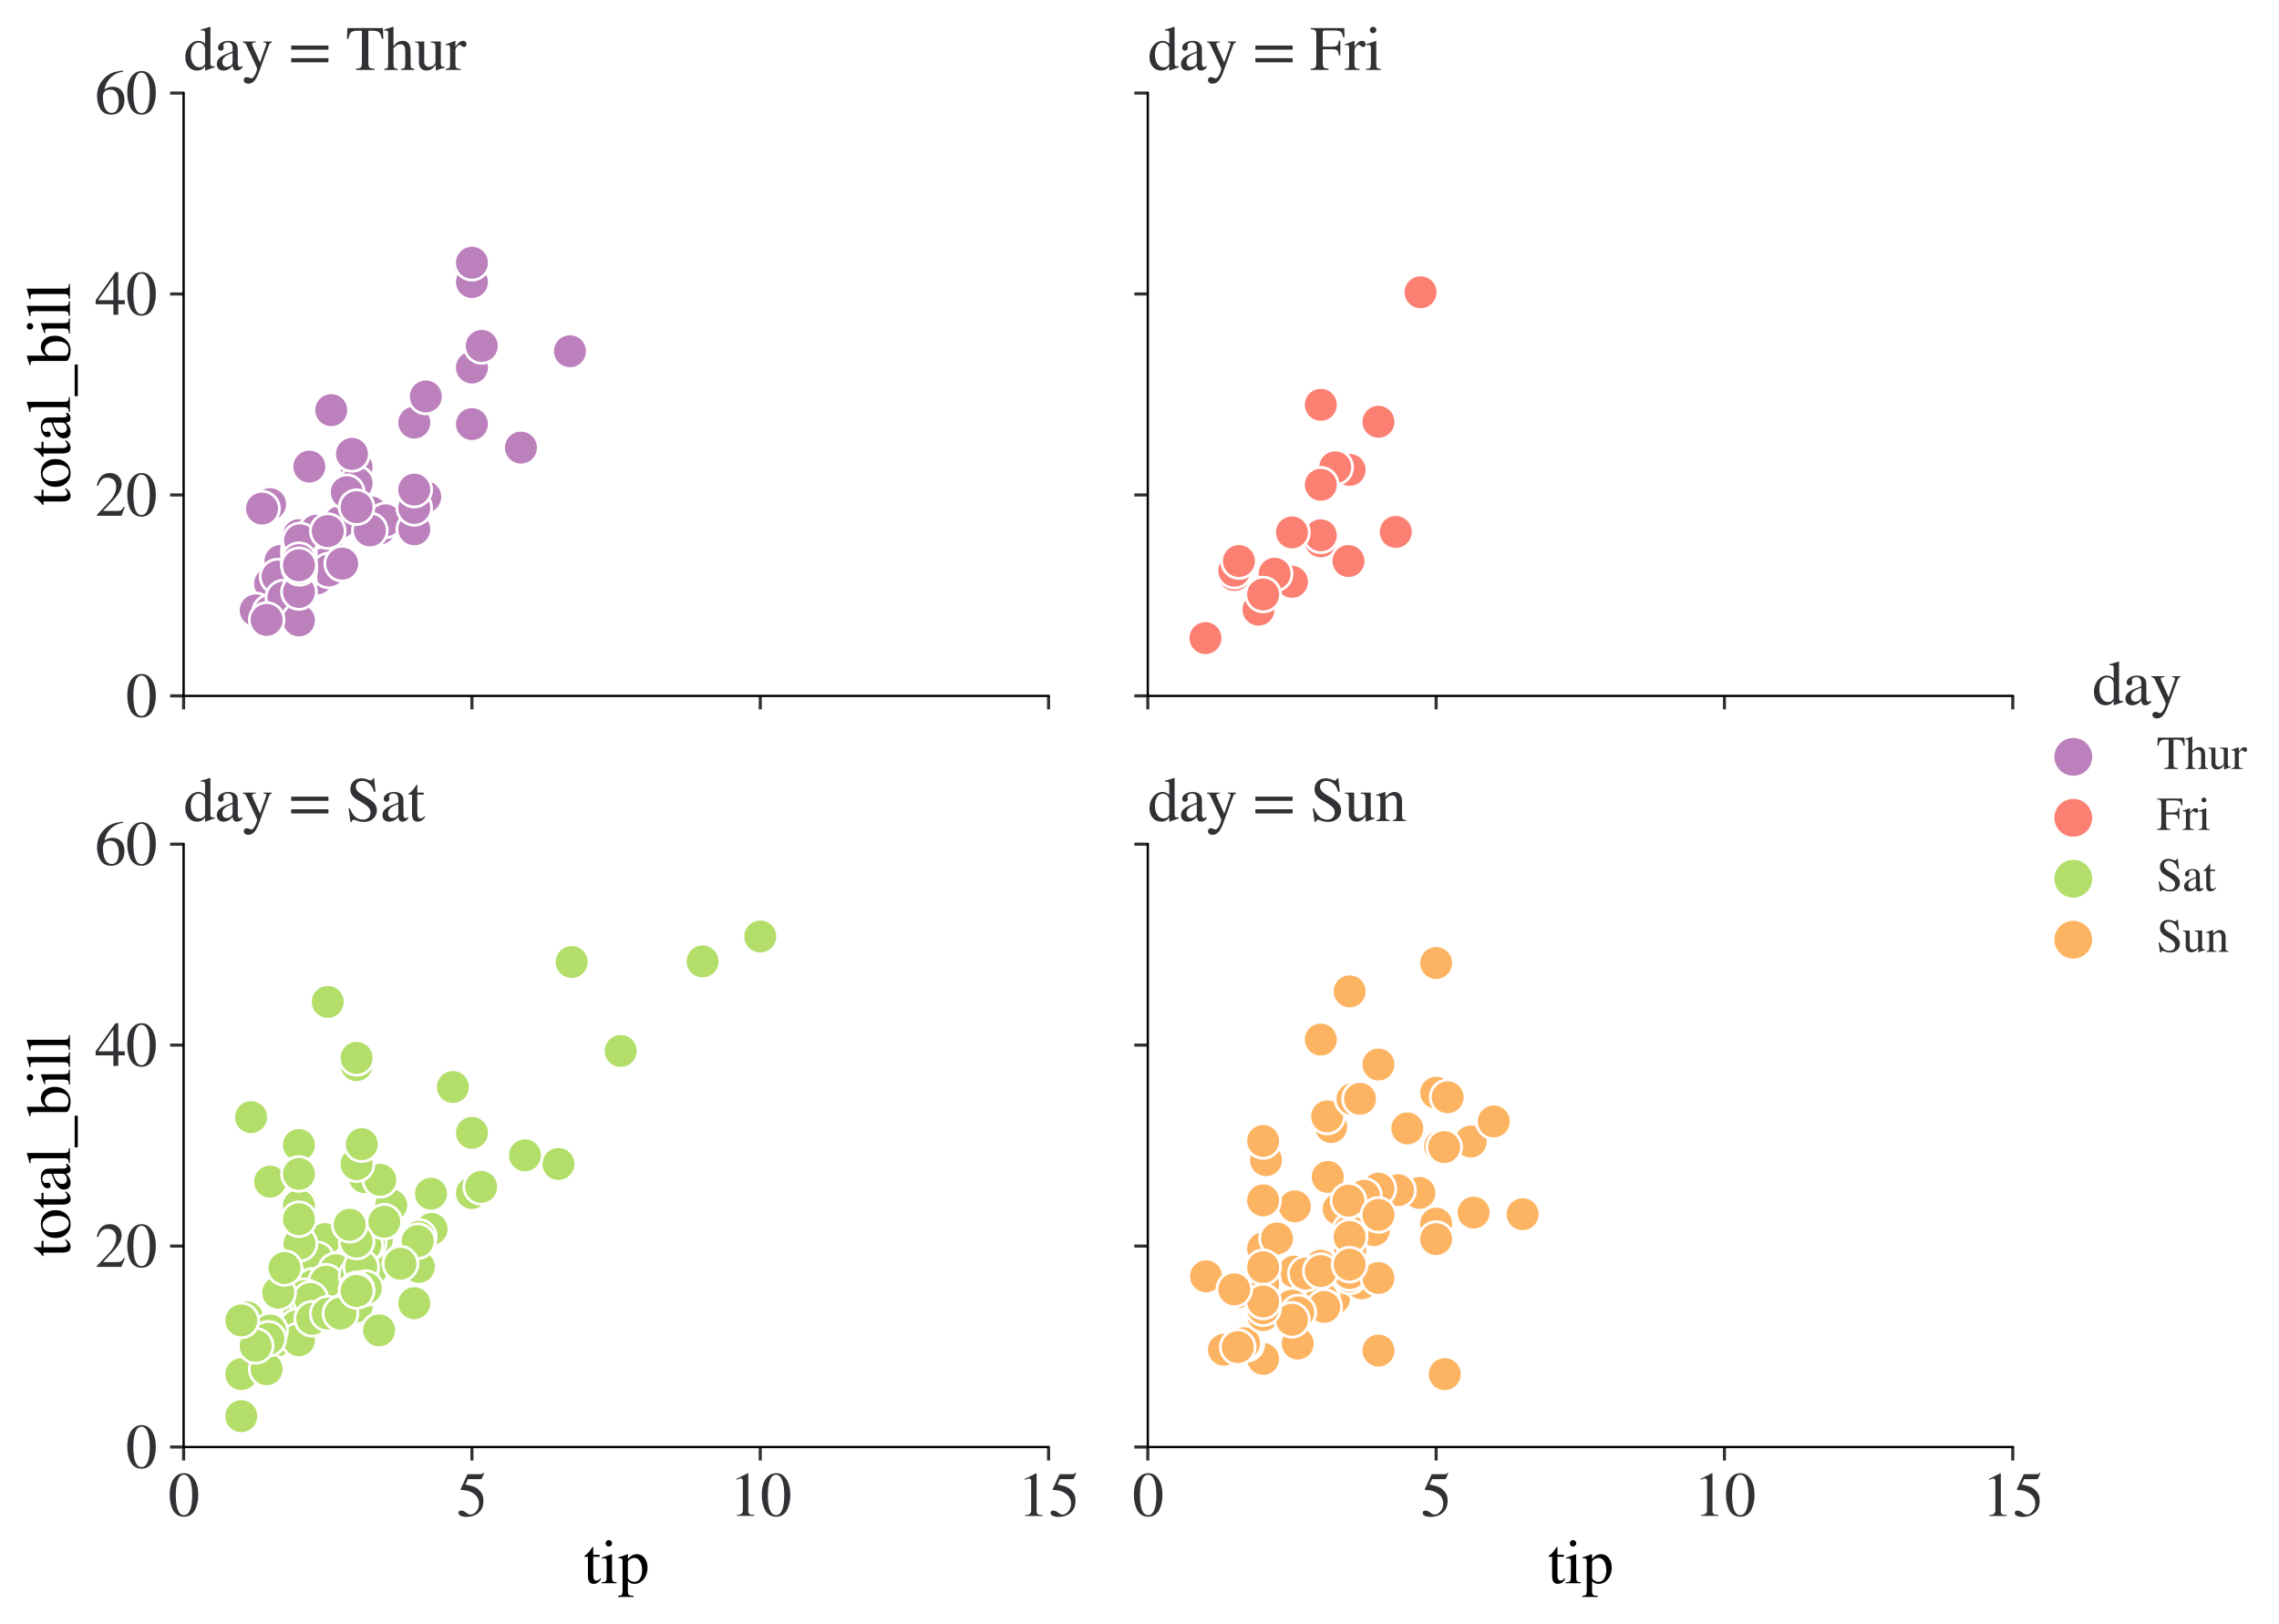 <?xml version="1.0" encoding="utf-8" standalone="no"?>
<!DOCTYPE svg PUBLIC "-//W3C//DTD SVG 1.1//EN"
  "http://www.w3.org/Graphics/SVG/1.1/DTD/svg11.dtd">
<svg xmlns:xlink="http://www.w3.org/1999/xlink" width="590.813pt" height="421.23pt" viewBox="0 0 590.813 421.23" xmlns="http://www.w3.org/2000/svg" version="1.1">
 <defs>
  <style type="text/css">*{stroke-linejoin: round; stroke-linecap: butt}</style>
 </defs>
 <g id="figure_1">
  <g id="patch_1">
   <path d="M 0 421.23 
L 590.813 421.23 
L 590.813 0 
L 0 0 
z
" style="fill: #ffffff"/>
  </g>
  <g id="axes_1">
   <g id="patch_2">
    <path d="M 47.6 180.451 
L 271.835 180.451 
L 271.835 24.128 
L 47.6 24.128 
z
" style="fill: #ffffff"/>
   </g>
   <g id="PathCollection_1">
    <defs>
     <path id="C0_0_9eaf00fa88" d="M 0 4.5 
C 1.193 4.5 2.338 4.026 3.182 3.182 
C 4.026 2.338 4.5 1.193 4.5 -0 
C 4.5 -1.193 4.026 -2.338 3.182 -3.182 
C 2.338 -4.026 1.193 -4.5 0 -4.5 
C -1.193 -4.5 -2.338 -4.026 -3.182 -3.182 
C -4.026 -2.338 -4.5 -1.193 -4.5 0 
C -4.5 1.193 -4.026 2.338 -3.182 3.182 
C -2.338 4.026 -1.193 4.5 0 4.5 
z
"/>
    </defs>
    <g clip-path="url(#p48b79968ac)">
     <use xlink:href="#C0_0_9eaf00fa88" x="107.396" y="109.584" style="fill: #bc80bd; stroke: #ffffff; stroke-width: 0.72"/>
    </g>
    <g clip-path="url(#p48b79968ac)">
     <use xlink:href="#C0_0_9eaf00fa88" x="92.447" y="121.152" style="fill: #bc80bd; stroke: #ffffff; stroke-width: 0.72"/>
    </g>
    <g clip-path="url(#p48b79968ac)">
     <use xlink:href="#C0_0_9eaf00fa88" x="88.112" y="135.404" style="fill: #bc80bd; stroke: #ffffff; stroke-width: 0.72"/>
    </g>
    <g clip-path="url(#p48b79968ac)">
     <use xlink:href="#C0_0_9eaf00fa88" x="92.447" y="129.802" style="fill: #bc80bd; stroke: #ffffff; stroke-width: 0.72"/>
    </g>
    <g clip-path="url(#p48b79968ac)">
     <use xlink:href="#C0_0_9eaf00fa88" x="98.427" y="137.045" style="fill: #bc80bd; stroke: #ffffff; stroke-width: 0.72"/>
    </g>
    <g clip-path="url(#p48b79968ac)">
     <use xlink:href="#C0_0_9eaf00fa88" x="74.957" y="154.214" style="fill: #bc80bd; stroke: #ffffff; stroke-width: 0.72"/>
    </g>
    <g clip-path="url(#p48b79968ac)">
     <use xlink:href="#C0_0_9eaf00fa88" x="122.345" y="95.307" style="fill: #bc80bd; stroke: #ffffff; stroke-width: 0.72"/>
    </g>
    <g clip-path="url(#p48b79968ac)">
     <use xlink:href="#C0_0_9eaf00fa88" x="77.946" y="138.817" style="fill: #bc80bd; stroke: #ffffff; stroke-width: 0.72"/>
    </g>
    <g clip-path="url(#p48b79968ac)">
     <use xlink:href="#C0_0_9eaf00fa88" x="124.886" y="89.705" style="fill: #bc80bd; stroke: #ffffff; stroke-width: 0.72"/>
    </g>
    <g clip-path="url(#p48b79968ac)">
     <use xlink:href="#C0_0_9eaf00fa88" x="77.498" y="146.502" style="fill: #bc80bd; stroke: #ffffff; stroke-width: 0.72"/>
    </g>
    <g clip-path="url(#p48b79968ac)">
     <use xlink:href="#C0_0_9eaf00fa88" x="107.396" y="132.824" style="fill: #bc80bd; stroke: #ffffff; stroke-width: 0.72"/>
    </g>
    <g clip-path="url(#p48b79968ac)">
     <use xlink:href="#C0_0_9eaf00fa88" x="135.052" y="116.072" style="fill: #bc80bd; stroke: #ffffff; stroke-width: 0.72"/>
    </g>
    <g clip-path="url(#p48b79968ac)">
     <use xlink:href="#C0_0_9eaf00fa88" x="92.447" y="125.321" style="fill: #bc80bd; stroke: #ffffff; stroke-width: 0.72"/>
    </g>
    <g clip-path="url(#p48b79968ac)">
     <use xlink:href="#C0_0_9eaf00fa88" x="70.023" y="152.703" style="fill: #bc80bd; stroke: #ffffff; stroke-width: 0.72"/>
    </g>
    <g clip-path="url(#p48b79968ac)">
     <use xlink:href="#C0_0_9eaf00fa88" x="74.508" y="148.066" style="fill: #bc80bd; stroke: #ffffff; stroke-width: 0.72"/>
    </g>
    <g clip-path="url(#p48b79968ac)">
     <use xlink:href="#C0_0_9eaf00fa88" x="91.251" y="117.713" style="fill: #bc80bd; stroke: #ffffff; stroke-width: 0.72"/>
    </g>
    <g clip-path="url(#p48b79968ac)">
     <use xlink:href="#C0_0_9eaf00fa88" x="82.132" y="149.994" style="fill: #bc80bd; stroke: #ffffff; stroke-width: 0.72"/>
    </g>
    <g clip-path="url(#p48b79968ac)">
     <use xlink:href="#C0_0_9eaf00fa88" x="72.714" y="145.486" style="fill: #bc80bd; stroke: #ffffff; stroke-width: 0.72"/>
    </g>
    <g clip-path="url(#p48b79968ac)">
     <use xlink:href="#C0_0_9eaf00fa88" x="84.972" y="143.298" style="fill: #bc80bd; stroke: #ffffff; stroke-width: 0.72"/>
    </g>
    <g clip-path="url(#p48b79968ac)">
     <use xlink:href="#C0_0_9eaf00fa88" x="77.498" y="138.895" style="fill: #bc80bd; stroke: #ffffff; stroke-width: 0.72"/>
    </g>
    <g clip-path="url(#p48b79968ac)">
     <use xlink:href="#C0_0_9eaf00fa88" x="85.271" y="147.935" style="fill: #bc80bd; stroke: #ffffff; stroke-width: 0.72"/>
    </g>
    <g clip-path="url(#p48b79968ac)">
     <use xlink:href="#C0_0_9eaf00fa88" x="110.386" y="102.81" style="fill: #bc80bd; stroke: #ffffff; stroke-width: 0.72"/>
    </g>
    <g clip-path="url(#p48b79968ac)">
     <use xlink:href="#C0_0_9eaf00fa88" x="69.725" y="158.253" style="fill: #bc80bd; stroke: #ffffff; stroke-width: 0.72"/>
    </g>
    <g clip-path="url(#p48b79968ac)">
     <use xlink:href="#C0_0_9eaf00fa88" x="77.498" y="142.62" style="fill: #bc80bd; stroke: #ffffff; stroke-width: 0.72"/>
    </g>
    <g clip-path="url(#p48b79968ac)">
     <use xlink:href="#C0_0_9eaf00fa88" x="77.498" y="150.801" style="fill: #bc80bd; stroke: #ffffff; stroke-width: 0.72"/>
    </g>
    <g clip-path="url(#p48b79968ac)">
     <use xlink:href="#C0_0_9eaf00fa88" x="80.189" y="120.996" style="fill: #bc80bd; stroke: #ffffff; stroke-width: 0.72"/>
    </g>
    <g clip-path="url(#p48b79968ac)">
     <use xlink:href="#C0_0_9eaf00fa88" x="70.023" y="130.74" style="fill: #bc80bd; stroke: #ffffff; stroke-width: 0.72"/>
    </g>
    <g clip-path="url(#p48b79968ac)">
     <use xlink:href="#C0_0_9eaf00fa88" x="89.906" y="127.639" style="fill: #bc80bd; stroke: #ffffff; stroke-width: 0.72"/>
    </g>
    <g clip-path="url(#p48b79968ac)">
     <use xlink:href="#C0_0_9eaf00fa88" x="70.023" y="151.348" style="fill: #bc80bd; stroke: #ffffff; stroke-width: 0.72"/>
    </g>
    <g clip-path="url(#p48b79968ac)">
     <use xlink:href="#C0_0_9eaf00fa88" x="77.498" y="148.509" style="fill: #bc80bd; stroke: #ffffff; stroke-width: 0.72"/>
    </g>
    <g clip-path="url(#p48b79968ac)">
     <use xlink:href="#C0_0_9eaf00fa88" x="96.184" y="132.876" style="fill: #bc80bd; stroke: #ffffff; stroke-width: 0.72"/>
    </g>
    <g clip-path="url(#p48b79968ac)">
     <use xlink:href="#C0_0_9eaf00fa88" x="66.286" y="158.279" style="fill: #bc80bd; stroke: #ffffff; stroke-width: 0.72"/>
    </g>
    <g clip-path="url(#p48b79968ac)">
     <use xlink:href="#C0_0_9eaf00fa88" x="77.498" y="153.537" style="fill: #bc80bd; stroke: #ffffff; stroke-width: 0.72"/>
    </g>
    <g clip-path="url(#p48b79968ac)">
     <use xlink:href="#C0_0_9eaf00fa88" x="77.498" y="143.584" style="fill: #bc80bd; stroke: #ffffff; stroke-width: 0.72"/>
    </g>
    <g clip-path="url(#p48b79968ac)">
     <use xlink:href="#C0_0_9eaf00fa88" x="77.498" y="138.764" style="fill: #bc80bd; stroke: #ffffff; stroke-width: 0.72"/>
    </g>
    <g clip-path="url(#p48b79968ac)">
     <use xlink:href="#C0_0_9eaf00fa88" x="88.71" y="146.164" style="fill: #bc80bd; stroke: #ffffff; stroke-width: 0.72"/>
    </g>
    <g clip-path="url(#p48b79968ac)">
     <use xlink:href="#C0_0_9eaf00fa88" x="99.921" y="134.935" style="fill: #bc80bd; stroke: #ffffff; stroke-width: 0.72"/>
    </g>
    <g clip-path="url(#p48b79968ac)">
     <use xlink:href="#C0_0_9eaf00fa88" x="147.758" y="91.086" style="fill: #bc80bd; stroke: #ffffff; stroke-width: 0.72"/>
    </g>
    <g clip-path="url(#p48b79968ac)">
     <use xlink:href="#C0_0_9eaf00fa88" x="122.345" y="73.135" style="fill: #bc80bd; stroke: #ffffff; stroke-width: 0.72"/>
    </g>
    <g clip-path="url(#p48b79968ac)">
     <use xlink:href="#C0_0_9eaf00fa88" x="122.345" y="109.975" style="fill: #bc80bd; stroke: #ffffff; stroke-width: 0.72"/>
    </g>
    <g clip-path="url(#p48b79968ac)">
     <use xlink:href="#C0_0_9eaf00fa88" x="81.983" y="137.644" style="fill: #bc80bd; stroke: #ffffff; stroke-width: 0.72"/>
    </g>
    <g clip-path="url(#p48b79968ac)">
     <use xlink:href="#C0_0_9eaf00fa88" x="70.023" y="158.696" style="fill: #bc80bd; stroke: #ffffff; stroke-width: 0.72"/>
    </g>
    <g clip-path="url(#p48b79968ac)">
     <use xlink:href="#C0_0_9eaf00fa88" x="67.931" y="131.886" style="fill: #bc80bd; stroke: #ffffff; stroke-width: 0.72"/>
    </g>
    <g clip-path="url(#p48b79968ac)">
     <use xlink:href="#C0_0_9eaf00fa88" x="71.967" y="149.525" style="fill: #bc80bd; stroke: #ffffff; stroke-width: 0.72"/>
    </g>
    <g clip-path="url(#p48b79968ac)">
     <use xlink:href="#C0_0_9eaf00fa88" x="73.462" y="154.97" style="fill: #bc80bd; stroke: #ffffff; stroke-width: 0.72"/>
    </g>
    <g clip-path="url(#p48b79968ac)">
     <use xlink:href="#C0_0_9eaf00fa88" x="77.498" y="160.884" style="fill: #bc80bd; stroke: #ffffff; stroke-width: 0.72"/>
    </g>
    <g clip-path="url(#p48b79968ac)">
     <use xlink:href="#C0_0_9eaf00fa88" x="110.236" y="128.838" style="fill: #bc80bd; stroke: #ffffff; stroke-width: 0.72"/>
    </g>
    <g clip-path="url(#p48b79968ac)">
     <use xlink:href="#C0_0_9eaf00fa88" x="85.869" y="106.353" style="fill: #bc80bd; stroke: #ffffff; stroke-width: 0.72"/>
    </g>
    <g clip-path="url(#p48b79968ac)">
     <use xlink:href="#C0_0_9eaf00fa88" x="77.797" y="140.119" style="fill: #bc80bd; stroke: #ffffff; stroke-width: 0.72"/>
    </g>
    <g clip-path="url(#p48b79968ac)">
     <use xlink:href="#C0_0_9eaf00fa88" x="107.396" y="137.253" style="fill: #bc80bd; stroke: #ffffff; stroke-width: 0.72"/>
    </g>
    <g clip-path="url(#p48b79968ac)">
     <use xlink:href="#C0_0_9eaf00fa88" x="69.127" y="160.754" style="fill: #bc80bd; stroke: #ffffff; stroke-width: 0.72"/>
    </g>
    <g clip-path="url(#p48b79968ac)">
     <use xlink:href="#C0_0_9eaf00fa88" x="77.498" y="153.511" style="fill: #bc80bd; stroke: #ffffff; stroke-width: 0.72"/>
    </g>
    <g clip-path="url(#p48b79968ac)">
     <use xlink:href="#C0_0_9eaf00fa88" x="122.345" y="68.132" style="fill: #bc80bd; stroke: #ffffff; stroke-width: 0.72"/>
    </g>
    <g clip-path="url(#p48b79968ac)">
     <use xlink:href="#C0_0_9eaf00fa88" x="77.498" y="146.581" style="fill: #bc80bd; stroke: #ffffff; stroke-width: 0.72"/>
    </g>
    <g clip-path="url(#p48b79968ac)">
     <use xlink:href="#C0_0_9eaf00fa88" x="77.498" y="145.252" style="fill: #bc80bd; stroke: #ffffff; stroke-width: 0.72"/>
    </g>
    <g clip-path="url(#p48b79968ac)">
     <use xlink:href="#C0_0_9eaf00fa88" x="107.396" y="131.704" style="fill: #bc80bd; stroke: #ffffff; stroke-width: 0.72"/>
    </g>
    <g clip-path="url(#p48b79968ac)">
     <use xlink:href="#C0_0_9eaf00fa88" x="77.647" y="147.258" style="fill: #bc80bd; stroke: #ffffff; stroke-width: 0.72"/>
    </g>
    <g clip-path="url(#p48b79968ac)">
     <use xlink:href="#C0_0_9eaf00fa88" x="77.498" y="146.581" style="fill: #bc80bd; stroke: #ffffff; stroke-width: 0.72"/>
    </g>
    <g clip-path="url(#p48b79968ac)">
     <use xlink:href="#C0_0_9eaf00fa88" x="84.972" y="137.722" style="fill: #bc80bd; stroke: #ffffff; stroke-width: 0.72"/>
    </g>
    <g clip-path="url(#p48b79968ac)">
     <use xlink:href="#C0_0_9eaf00fa88" x="107.396" y="126.962" style="fill: #bc80bd; stroke: #ffffff; stroke-width: 0.72"/>
    </g>
    <g clip-path="url(#p48b79968ac)">
     <use xlink:href="#C0_0_9eaf00fa88" x="95.885" y="137.54" style="fill: #bc80bd; stroke: #ffffff; stroke-width: 0.72"/>
    </g>
    <g clip-path="url(#p48b79968ac)">
     <use xlink:href="#C0_0_9eaf00fa88" x="92.447" y="131.521" style="fill: #bc80bd; stroke: #ffffff; stroke-width: 0.72"/>
    </g>
   </g>
   <g id="PathCollection_2"/>
   <g id="PathCollection_3"/>
   <g id="PathCollection_4"/>
   <g id="PathCollection_5"/>
   <g id="matplotlib.axis_1">
    <g id="xtick_1">
     <g id="line2d_1">
      <defs>
       <path id="m4dd620395f" d="M 0 0 
L 0 3.5 
" style="stroke: #323034; stroke-width: 0.8"/>
      </defs>
      <g>
       <use xlink:href="#m4dd620395f" x="47.6" y="180.451" style="fill: #323034; stroke: #323034; stroke-width: 0.8"/>
      </g>
     </g>
    </g>
    <g id="xtick_2">
     <g id="line2d_2">
      <g>
       <use xlink:href="#m4dd620395f" x="122.345" y="180.451" style="fill: #323034; stroke: #323034; stroke-width: 0.8"/>
      </g>
     </g>
    </g>
    <g id="xtick_3">
     <g id="line2d_3">
      <g>
       <use xlink:href="#m4dd620395f" x="197.09" y="180.451" style="fill: #323034; stroke: #323034; stroke-width: 0.8"/>
      </g>
     </g>
    </g>
    <g id="xtick_4">
     <g id="line2d_4">
      <g>
       <use xlink:href="#m4dd620395f" x="271.835" y="180.451" style="fill: #323034; stroke: #323034; stroke-width: 0.8"/>
      </g>
     </g>
    </g>
   </g>
   <g id="matplotlib.axis_2">
    <g id="ytick_1">
     <g id="line2d_5">
      <defs>
       <path id="mad7e9ee802" d="M 0 0 
L -3.5 0 
" style="stroke: #323034; stroke-width: 0.8"/>
      </defs>
      <g>
       <use xlink:href="#mad7e9ee802" x="47.6" y="180.451" style="fill: #323034; stroke: #323034; stroke-width: 0.8"/>
      </g>
     </g>
     <g id="text_1">
      <!-- $\mathdefault{0}$ -->
      <g style="fill: #323034" transform="translate(32.6 185.914)scale(0.16 -0.16)">
       <defs>
        <path id="STIXGeneral-Regular-30" d="M 3046 2112 
Q 3046 1683 2963 1302 
Q 2880 922 2717 602 
Q 2554 282 2266 96 
Q 1978 -90 1600 -90 
Q 1210 -90 915 108 
Q 621 307 461 640 
Q 301 973 227 1350 
Q 154 1728 154 2150 
Q 154 2746 301 3222 
Q 448 3699 790 4012 
Q 1133 4326 1626 4326 
Q 2253 4326 2649 3712 
Q 3046 3098 3046 2112 
z
M 2432 2080 
Q 2432 3091 2217 3625 
Q 2003 4160 1587 4160 
Q 1190 4160 979 3622 
Q 768 3085 768 2106 
Q 768 1120 979 598 
Q 1190 77 1600 77 
Q 2003 77 2217 598 
Q 2432 1120 2432 2080 
z
" transform="scale(0.016)"/>
       </defs>
       <use xlink:href="#STIXGeneral-Regular-30" transform="translate(0 0.406)"/>
      </g>
     </g>
    </g>
    <g id="ytick_2">
     <g id="line2d_6">
      <g>
       <use xlink:href="#mad7e9ee802" x="47.6" y="128.343" style="fill: #323034; stroke: #323034; stroke-width: 0.8"/>
      </g>
     </g>
     <g id="text_2">
      <!-- $\mathdefault{20}$ -->
      <g style="fill: #323034" transform="translate(24.6 133.807)scale(0.16 -0.16)">
       <defs>
        <path id="STIXGeneral-Regular-32" d="M 3034 877 
L 2688 0 
L 186 0 
L 186 77 
L 1325 1286 
Q 1773 1754 1965 2144 
Q 2157 2534 2157 2950 
Q 2157 3379 1920 3616 
Q 1683 3853 1267 3853 
Q 922 3853 720 3673 
Q 518 3494 326 3021 
L 192 3053 
Q 301 3648 630 3987 
Q 960 4326 1523 4326 
Q 2054 4326 2380 4006 
Q 2707 3686 2707 3200 
Q 2707 2477 1888 1613 
L 832 486 
L 2330 486 
Q 2541 486 2665 569 
Q 2790 653 2944 915 
L 3034 877 
z
" transform="scale(0.016)"/>
       </defs>
       <use xlink:href="#STIXGeneral-Regular-32" transform="translate(0 0.406)"/>
       <use xlink:href="#STIXGeneral-Regular-30" transform="translate(50 0.406)"/>
      </g>
     </g>
    </g>
    <g id="ytick_3">
     <g id="line2d_7">
      <g>
       <use xlink:href="#mad7e9ee802" x="47.6" y="76.235" style="fill: #323034; stroke: #323034; stroke-width: 0.8"/>
      </g>
     </g>
     <g id="text_3">
      <!-- $\mathdefault{40}$ -->
      <g style="fill: #323034" transform="translate(24.6 81.699)scale(0.16 -0.16)">
       <defs>
        <path id="STIXGeneral-Regular-34" d="M 3027 1069 
L 2368 1069 
L 2368 0 
L 1869 0 
L 1869 1069 
L 77 1069 
L 77 1478 
L 2086 4326 
L 2368 4326 
L 2368 1478 
L 3027 1478 
L 3027 1069 
z
M 1869 1478 
L 1869 3674 
L 333 1478 
L 1869 1478 
z
" transform="scale(0.016)"/>
       </defs>
       <use xlink:href="#STIXGeneral-Regular-34" transform="translate(0 0.406)"/>
       <use xlink:href="#STIXGeneral-Regular-30" transform="translate(50 0.406)"/>
      </g>
     </g>
    </g>
    <g id="ytick_4">
     <g id="line2d_8">
      <g>
       <use xlink:href="#mad7e9ee802" x="47.6" y="24.128" style="fill: #323034; stroke: #323034; stroke-width: 0.8"/>
      </g>
     </g>
     <g id="text_4">
      <!-- $\mathdefault{60}$ -->
      <g style="fill: #323034" transform="translate(24.6 29.591)scale(0.16 -0.16)">
       <defs>
        <path id="STIXGeneral-Regular-36" d="M 2854 4378 
L 2867 4275 
Q 2112 4154 1606 3664 
Q 1101 3174 973 2451 
Q 1344 2739 1786 2739 
Q 2349 2739 2672 2380 
Q 2995 2022 2995 1402 
Q 2995 774 2669 378 
Q 2291 -90 1651 -90 
Q 870 -90 518 557 
Q 218 1107 218 1786 
Q 218 2835 915 3552 
Q 1312 3962 1731 4131 
Q 2150 4301 2854 4378 
z
M 2419 1203 
Q 2419 2445 1555 2445 
Q 1235 2445 1024 2275 
Q 813 2106 813 1702 
Q 813 954 1046 522 
Q 1280 90 1722 90 
Q 2061 90 2240 394 
Q 2419 698 2419 1203 
z
" transform="scale(0.016)"/>
       </defs>
       <use xlink:href="#STIXGeneral-Regular-36" transform="translate(0 0.594)"/>
       <use xlink:href="#STIXGeneral-Regular-30" transform="translate(50 0.594)"/>
      </g>
     </g>
    </g>
    <g id="text_5">
     <!-- total_bill -->
     <g transform="translate(18.128 131.184)rotate(-90)scale(0.16 -0.16)">
      <defs>
       <path id="STIXGeneral-Regular-74" d="M 1702 493 
L 1786 422 
Q 1478 -64 1011 -64 
Q 448 -64 448 749 
L 448 2675 
L 109 2675 
Q 83 2694 83 2720 
Q 83 2771 192 2842 
Q 435 2982 813 3526 
Q 826 3546 874 3606 
Q 922 3667 941 3706 
Q 986 3706 986 3622 
L 986 2880 
L 1632 2880 
L 1632 2675 
L 986 2675 
L 986 845 
Q 986 538 1062 403 
Q 1139 269 1318 269 
Q 1510 269 1702 493 
z
" transform="scale(0.016)"/>
       <path id="STIXGeneral-Regular-6f" d="M 3008 1478 
Q 3008 806 2608 371 
Q 2208 -64 1568 -64 
Q 979 -64 582 368 
Q 186 800 186 1459 
Q 186 2125 582 2534 
Q 979 2944 1626 2944 
Q 2221 2944 2614 2537 
Q 3008 2131 3008 1478 
z
M 2432 1306 
Q 2432 2035 2112 2445 
Q 1856 2765 1504 2765 
Q 1171 2765 966 2493 
Q 762 2221 762 1747 
Q 762 928 1101 435 
Q 1318 115 1677 115 
Q 2029 115 2230 432 
Q 2432 749 2432 1306 
z
" transform="scale(0.016)"/>
       <path id="STIXGeneral-Regular-61" d="M 2829 422 
L 2829 243 
Q 2586 -64 2253 -64 
Q 1888 -64 1843 403 
L 1837 403 
Q 1427 -64 909 -64 
Q 608 -64 422 112 
Q 237 288 237 602 
Q 237 1050 685 1350 
Q 992 1555 1837 1869 
L 1837 2214 
Q 1837 2502 1699 2646 
Q 1562 2790 1338 2790 
Q 1146 2790 1018 2697 
Q 890 2605 890 2477 
Q 890 2419 909 2348 
Q 928 2278 928 2208 
Q 928 2112 841 2029 
Q 755 1946 634 1946 
Q 525 1946 441 2029 
Q 358 2112 358 2240 
Q 358 2547 685 2752 
Q 986 2944 1421 2944 
Q 1939 2944 2176 2656 
Q 2291 2522 2323 2384 
Q 2355 2246 2355 1946 
L 2355 723 
Q 2355 301 2554 301 
Q 2682 301 2829 422 
z
M 1837 813 
L 1837 1715 
Q 1248 1510 1018 1293 
Q 800 1094 800 800 
Q 800 557 921 432 
Q 1043 307 1242 307 
Q 1453 307 1613 410 
Q 1747 506 1792 589 
Q 1837 672 1837 813 
z
" transform="scale(0.016)"/>
       <path id="STIXGeneral-Regular-6c" d="M 1645 0 
L 134 0 
L 134 96 
Q 435 122 531 221 
Q 627 320 627 589 
L 627 3590 
Q 627 3821 569 3910 
Q 512 4000 358 4000 
Q 224 4000 122 3987 
L 122 4090 
Q 730 4237 1133 4371 
L 1165 4346 
L 1165 557 
Q 1165 288 1254 201 
Q 1344 115 1645 96 
L 1645 0 
z
" transform="scale(0.016)"/>
       <path id="STIXGeneral-Regular-5f" d="M 3200 -800 
L 0 -800 
L 0 -480 
L 3200 -480 
L 3200 -800 
z
" transform="scale(0.016)"/>
       <path id="STIXGeneral-Regular-62" d="M 979 4358 
L 979 2406 
Q 1082 2650 1315 2797 
Q 1549 2944 1843 2944 
Q 2349 2944 2672 2541 
Q 2995 2138 2995 1536 
Q 2995 832 2566 384 
Q 2138 -64 1498 -64 
Q 1107 -64 774 67 
Q 442 198 442 358 
L 442 3622 
Q 442 3859 384 3926 
Q 326 3994 128 3994 
Q 83 3994 19 3981 
L 19 4090 
L 211 4147 
Q 864 4346 947 4371 
L 979 4358 
z
M 979 2035 
L 979 474 
Q 979 326 1161 233 
Q 1344 141 1600 141 
Q 1978 141 2195 416 
Q 2432 710 2432 1261 
Q 2432 1888 2182 2240 
Q 1971 2541 1613 2541 
Q 1357 2541 1168 2390 
Q 979 2240 979 2035 
z
" transform="scale(0.016)"/>
       <path id="STIXGeneral-Regular-69" d="M 1152 4045 
Q 1152 3904 1056 3811 
Q 960 3718 819 3718 
Q 685 3718 592 3811 
Q 499 3904 499 4045 
Q 499 4179 595 4275 
Q 691 4371 826 4371 
Q 966 4371 1059 4275 
Q 1152 4179 1152 4045 
z
M 1619 0 
L 102 0 
L 102 96 
Q 435 115 521 211 
Q 608 307 608 666 
L 608 2118 
Q 608 2342 563 2432 
Q 518 2522 397 2522 
Q 243 2522 128 2490 
L 128 2592 
L 1120 2944 
L 1146 2918 
L 1146 672 
Q 1146 314 1226 218 
Q 1306 122 1619 96 
L 1619 0 
z
" transform="scale(0.016)"/>
      </defs>
      <use xlink:href="#STIXGeneral-Regular-74"/>
      <use xlink:href="#STIXGeneral-Regular-6f" x="27.8"/>
      <use xlink:href="#STIXGeneral-Regular-74" x="77.8"/>
      <use xlink:href="#STIXGeneral-Regular-61" x="105.6"/>
      <use xlink:href="#STIXGeneral-Regular-6c" x="150"/>
      <use xlink:href="#STIXGeneral-Regular-5f" x="177.8"/>
      <use xlink:href="#STIXGeneral-Regular-62" x="227.8"/>
      <use xlink:href="#STIXGeneral-Regular-69" x="277.8"/>
      <use xlink:href="#STIXGeneral-Regular-6c" x="305.6"/>
      <use xlink:href="#STIXGeneral-Regular-6c" x="333.4"/>
     </g>
    </g>
   </g>
   <g id="patch_3">
    <path d="M 47.6 180.451 
L 47.6 24.128 
" style="fill: none; stroke: #000000; stroke-width: 0.6; stroke-linejoin: miter; stroke-linecap: square"/>
   </g>
   <g id="patch_4">
    <path d="M 47.6 180.451 
L 271.835 180.451 
" style="fill: none; stroke: #000000; stroke-width: 0.6; stroke-linejoin: miter; stroke-linecap: square"/>
   </g>
   <g id="text_6">
    <!-- day = Thur -->
    <g style="fill: #323034" transform="translate(47.6 18.128)scale(0.16 -0.16)">
     <defs>
      <path id="STIXGeneral-Regular-64" d="M 3142 269 
L 2202 -64 
L 2176 -45 
L 2176 365 
Q 1869 -64 1357 -64 
Q 826 -64 499 317 
Q 173 698 173 1312 
Q 173 1990 563 2467 
Q 954 2944 1504 2944 
Q 1850 2944 2176 2669 
L 2176 3667 
Q 2176 3866 2118 3930 
Q 2061 3994 1882 3994 
Q 1792 3994 1741 3987 
L 1741 4090 
Q 2323 4243 2682 4371 
L 2714 4358 
L 2714 730 
Q 2714 506 2768 435 
Q 2822 365 2995 365 
Q 3034 365 3142 371 
L 3142 269 
z
M 2176 653 
L 2176 2125 
Q 2176 2381 1981 2573 
Q 1786 2765 1523 2765 
Q 1158 2765 940 2438 
Q 723 2112 723 1568 
Q 723 979 963 624 
Q 1203 269 1606 269 
Q 1907 269 2080 474 
Q 2176 582 2176 653 
z
" transform="scale(0.016)"/>
      <path id="STIXGeneral-Regular-79" d="M 3040 2880 
L 3040 2784 
Q 2925 2771 2854 2700 
Q 2784 2630 2720 2458 
L 1760 -160 
Q 1510 -838 1257 -1116 
Q 1005 -1395 640 -1395 
Q 435 -1395 313 -1289 
Q 192 -1184 192 -1024 
Q 192 -902 272 -816 
Q 352 -730 467 -730 
Q 653 -730 800 -813 
Q 883 -858 966 -858 
Q 1101 -858 1286 -576 
Q 1376 -448 1459 -211 
Q 1542 26 1542 115 
Q 1542 198 1274 762 
L 429 2566 
Q 346 2752 90 2790 
L 90 2880 
L 1402 2880 
L 1402 2784 
Q 1197 2778 1117 2739 
Q 1037 2701 1037 2611 
Q 1037 2541 1120 2349 
L 1837 749 
L 2458 2515 
Q 2483 2573 2483 2630 
Q 2483 2784 2189 2784 
L 2189 2880 
L 3040 2880 
z
" transform="scale(0.016)"/>
      <path id="STIXGeneral-Regular-20" transform="scale(0.016)"/>
      <path id="STIXGeneral-Regular-3d" d="M 4077 2048 
L 307 2048 
L 307 2470 
L 4077 2470 
L 4077 2048 
z
M 4077 768 
L 307 768 
L 307 1190 
L 4077 1190 
L 4077 768 
z
" transform="scale(0.016)"/>
      <path id="STIXGeneral-Regular-54" d="M 3795 3149 
L 3642 3149 
Q 3539 3674 3353 3821 
Q 3168 3968 2656 3968 
L 2278 3968 
L 2278 710 
Q 2278 346 2387 243 
Q 2496 141 2893 122 
L 2893 0 
L 1024 0 
L 1024 122 
Q 1427 147 1526 256 
Q 1626 365 1626 787 
L 1626 3968 
L 1242 3968 
Q 723 3968 540 3817 
Q 358 3667 262 3149 
L 109 3149 
L 154 4237 
L 3750 4237 
L 3795 3149 
z
" transform="scale(0.016)"/>
      <path id="STIXGeneral-Regular-68" d="M 3117 0 
L 1760 0 
L 1760 96 
Q 2042 128 2118 224 
Q 2195 320 2195 653 
L 2195 1920 
Q 2195 2598 1722 2598 
Q 1530 2598 1370 2508 
Q 1210 2419 1005 2195 
L 1005 653 
Q 1005 320 1081 224 
Q 1158 128 1440 96 
L 1440 0 
L 58 0 
L 58 96 
Q 333 134 400 224 
Q 467 314 467 653 
L 467 3667 
Q 467 3872 406 3933 
Q 346 3994 141 3994 
Q 83 3994 64 3987 
L 64 4090 
L 237 4141 
Q 730 4288 973 4371 
L 1005 4352 
L 1005 2406 
Q 1229 2694 1446 2819 
Q 1664 2944 1946 2944 
Q 2733 2944 2733 1926 
L 2733 653 
Q 2733 320 2793 233 
Q 2854 147 3117 96 
L 3117 0 
z
" transform="scale(0.016)"/>
      <path id="STIXGeneral-Regular-75" d="M 3072 320 
L 3072 230 
Q 2573 96 2195 -58 
L 2163 -38 
L 2163 486 
L 2150 486 
Q 1747 -64 1235 -64 
Q 870 -64 662 160 
Q 454 384 454 755 
L 454 2362 
Q 454 2598 371 2688 
Q 288 2778 58 2790 
L 58 2880 
L 992 2880 
L 992 813 
Q 992 595 1123 451 
Q 1254 307 1446 307 
Q 1760 307 1984 506 
Q 2067 582 2099 649 
Q 2131 717 2131 877 
L 2131 2355 
Q 2131 2605 2041 2678 
Q 1952 2752 1658 2771 
L 1658 2880 
L 2669 2880 
L 2669 685 
Q 2669 461 2742 390 
Q 2816 320 3034 320 
L 3072 320 
z
" transform="scale(0.016)"/>
      <path id="STIXGeneral-Regular-72" d="M 1024 2931 
L 1024 2342 
Q 1267 2688 1430 2816 
Q 1594 2944 1792 2944 
Q 1958 2944 2051 2854 
Q 2144 2765 2144 2605 
Q 2144 2470 2077 2393 
Q 2010 2317 1894 2317 
Q 1773 2317 1638 2445 
Q 1536 2541 1472 2541 
Q 1338 2541 1181 2355 
Q 1024 2170 1024 2016 
L 1024 576 
Q 1024 301 1133 205 
Q 1242 109 1568 96 
L 1568 0 
L 32 0 
L 32 96 
Q 339 154 412 224 
Q 486 294 486 538 
L 486 2138 
Q 486 2349 438 2435 
Q 390 2522 269 2522 
Q 166 2522 45 2496 
L 45 2598 
Q 448 2726 992 2944 
L 1024 2931 
z
" transform="scale(0.016)"/>
     </defs>
     <use xlink:href="#STIXGeneral-Regular-64"/>
     <use xlink:href="#STIXGeneral-Regular-61" x="50"/>
     <use xlink:href="#STIXGeneral-Regular-79" x="94.4"/>
     <use xlink:href="#STIXGeneral-Regular-20" x="144.4"/>
     <use xlink:href="#STIXGeneral-Regular-3d" x="169.4"/>
     <use xlink:href="#STIXGeneral-Regular-20" x="237.9"/>
     <use xlink:href="#STIXGeneral-Regular-54" x="262.9"/>
     <use xlink:href="#STIXGeneral-Regular-68" x="324"/>
     <use xlink:href="#STIXGeneral-Regular-75" x="374"/>
     <use xlink:href="#STIXGeneral-Regular-72" x="424"/>
    </g>
   </g>
  </g>
  <g id="axes_2">
   <g id="patch_5">
    <path d="M 297.56 180.451 
L 521.795 180.451 
L 521.795 24.128 
L 297.56 24.128 
z
" style="fill: #ffffff"/>
   </g>
   <g id="PathCollection_6">
    <defs>
     <path id="C1_0_19e3b7b5e8" d="M 0 4.5 
C 1.193 4.5 2.338 4.026 3.182 3.182 
C 4.026 2.338 4.5 1.193 4.5 -0 
C 4.5 -1.193 4.026 -2.338 3.182 -3.182 
C 2.338 -4.026 1.193 -4.5 0 -4.5 
C -1.193 -4.5 -2.338 -4.026 -3.182 -3.182 
C -4.026 -2.338 -4.5 -1.193 -4.5 0 
C -4.5 1.193 -4.026 2.338 -3.182 3.182 
C -2.338 4.026 -1.193 4.5 0 4.5 
z
"/>
    </defs>
    <g clip-path="url(#p3e3bcea990)">
     <use xlink:href="#C1_0_19e3b7b5e8" x="342.407" y="104.973" style="fill: #fb8072; stroke: #ffffff; stroke-width: 0.72"/>
    </g>
    <g clip-path="url(#p3e3bcea990)">
     <use xlink:href="#C1_0_19e3b7b5e8" x="349.881" y="121.856" style="fill: #fb8072; stroke: #ffffff; stroke-width: 0.72"/>
    </g>
    <g clip-path="url(#p3e3bcea990)">
     <use xlink:href="#C1_0_19e3b7b5e8" x="312.509" y="165.47" style="fill: #fb8072; stroke: #ffffff; stroke-width: 0.72"/>
    </g>
    <g clip-path="url(#p3e3bcea990)">
     <use xlink:href="#C1_0_19e3b7b5e8" x="361.84" y="137.931" style="fill: #fb8072; stroke: #ffffff; stroke-width: 0.72"/>
    </g>
    <g clip-path="url(#p3e3bcea990)">
     <use xlink:href="#C1_0_19e3b7b5e8" x="346.144" y="121.178" style="fill: #fb8072; stroke: #ffffff; stroke-width: 0.72"/>
    </g>
    <g clip-path="url(#p3e3bcea990)">
     <use xlink:href="#C1_0_19e3b7b5e8" x="368.269" y="75.792" style="fill: #fb8072; stroke: #ffffff; stroke-width: 0.72"/>
    </g>
    <g clip-path="url(#p3e3bcea990)">
     <use xlink:href="#C1_0_19e3b7b5e8" x="357.356" y="109.376" style="fill: #fb8072; stroke: #ffffff; stroke-width: 0.72"/>
    </g>
    <g clip-path="url(#p3e3bcea990)">
     <use xlink:href="#C1_0_19e3b7b5e8" x="319.983" y="149.108" style="fill: #fb8072; stroke: #ffffff; stroke-width: 0.72"/>
    </g>
    <g clip-path="url(#p3e3bcea990)">
     <use xlink:href="#C1_0_19e3b7b5e8" x="342.407" y="125.711" style="fill: #fb8072; stroke: #ffffff; stroke-width: 0.72"/>
    </g>
    <g clip-path="url(#p3e3bcea990)">
     <use xlink:href="#C1_0_19e3b7b5e8" x="319.983" y="147.988" style="fill: #fb8072; stroke: #ffffff; stroke-width: 0.72"/>
    </g>
    <g clip-path="url(#p3e3bcea990)">
     <use xlink:href="#C1_0_19e3b7b5e8" x="334.932" y="150.88" style="fill: #fb8072; stroke: #ffffff; stroke-width: 0.72"/>
    </g>
    <g clip-path="url(#p3e3bcea990)">
     <use xlink:href="#C1_0_19e3b7b5e8" x="342.407" y="140.38" style="fill: #fb8072; stroke: #ffffff; stroke-width: 0.72"/>
    </g>
    <g clip-path="url(#p3e3bcea990)">
     <use xlink:href="#C1_0_19e3b7b5e8" x="330.448" y="148.769" style="fill: #fb8072; stroke: #ffffff; stroke-width: 0.72"/>
    </g>
    <g clip-path="url(#p3e3bcea990)">
     <use xlink:href="#C1_0_19e3b7b5e8" x="349.582" y="145.486" style="fill: #fb8072; stroke: #ffffff; stroke-width: 0.72"/>
    </g>
    <g clip-path="url(#p3e3bcea990)">
     <use xlink:href="#C1_0_19e3b7b5e8" x="326.262" y="158.096" style="fill: #fb8072; stroke: #ffffff; stroke-width: 0.72"/>
    </g>
    <g clip-path="url(#p3e3bcea990)">
     <use xlink:href="#C1_0_19e3b7b5e8" x="342.407" y="138.817" style="fill: #fb8072; stroke: #ffffff; stroke-width: 0.72"/>
    </g>
    <g clip-path="url(#p3e3bcea990)">
     <use xlink:href="#C1_0_19e3b7b5e8" x="321.179" y="145.486" style="fill: #fb8072; stroke: #ffffff; stroke-width: 0.72"/>
    </g>
    <g clip-path="url(#p3e3bcea990)">
     <use xlink:href="#C1_0_19e3b7b5e8" x="334.932" y="138.061" style="fill: #fb8072; stroke: #ffffff; stroke-width: 0.72"/>
    </g>
    <g clip-path="url(#p3e3bcea990)">
     <use xlink:href="#C1_0_19e3b7b5e8" x="327.458" y="154.162" style="fill: #fb8072; stroke: #ffffff; stroke-width: 0.72"/>
    </g>
   </g>
   <g id="matplotlib.axis_3">
    <g id="xtick_5">
     <g id="line2d_9">
      <g>
       <use xlink:href="#m4dd620395f" x="297.56" y="180.451" style="fill: #323034; stroke: #323034; stroke-width: 0.8"/>
      </g>
     </g>
    </g>
    <g id="xtick_6">
     <g id="line2d_10">
      <g>
       <use xlink:href="#m4dd620395f" x="372.305" y="180.451" style="fill: #323034; stroke: #323034; stroke-width: 0.8"/>
      </g>
     </g>
    </g>
    <g id="xtick_7">
     <g id="line2d_11">
      <g>
       <use xlink:href="#m4dd620395f" x="447.05" y="180.451" style="fill: #323034; stroke: #323034; stroke-width: 0.8"/>
      </g>
     </g>
    </g>
    <g id="xtick_8">
     <g id="line2d_12">
      <g>
       <use xlink:href="#m4dd620395f" x="521.795" y="180.451" style="fill: #323034; stroke: #323034; stroke-width: 0.8"/>
      </g>
     </g>
    </g>
   </g>
   <g id="matplotlib.axis_4">
    <g id="ytick_5">
     <g id="line2d_13">
      <g>
       <use xlink:href="#mad7e9ee802" x="297.56" y="180.451" style="fill: #323034; stroke: #323034; stroke-width: 0.8"/>
      </g>
     </g>
    </g>
    <g id="ytick_6">
     <g id="line2d_14">
      <g>
       <use xlink:href="#mad7e9ee802" x="297.56" y="128.343" style="fill: #323034; stroke: #323034; stroke-width: 0.8"/>
      </g>
     </g>
    </g>
    <g id="ytick_7">
     <g id="line2d_15">
      <g>
       <use xlink:href="#mad7e9ee802" x="297.56" y="76.235" style="fill: #323034; stroke: #323034; stroke-width: 0.8"/>
      </g>
     </g>
    </g>
    <g id="ytick_8">
     <g id="line2d_16">
      <g>
       <use xlink:href="#mad7e9ee802" x="297.56" y="24.128" style="fill: #323034; stroke: #323034; stroke-width: 0.8"/>
      </g>
     </g>
    </g>
   </g>
   <g id="patch_6">
    <path d="M 297.56 180.451 
L 297.56 24.128 
" style="fill: none; stroke: #000000; stroke-width: 0.6; stroke-linejoin: miter; stroke-linecap: square"/>
   </g>
   <g id="patch_7">
    <path d="M 297.56 180.451 
L 521.795 180.451 
" style="fill: none; stroke: #000000; stroke-width: 0.6; stroke-linejoin: miter; stroke-linecap: square"/>
   </g>
   <g id="text_7">
    <!-- day = Fri -->
    <g style="fill: #323034" transform="translate(297.56 18.128)scale(0.16 -0.16)">
     <defs>
      <path id="STIXGeneral-Regular-46" d="M 3494 3322 
L 3334 3322 
Q 3264 3757 3094 3875 
Q 2925 3994 2349 3994 
L 1504 3994 
Q 1370 3994 1328 3946 
Q 1286 3898 1286 3744 
L 1286 2355 
L 2195 2355 
Q 2598 2355 2736 2470 
Q 2874 2586 2918 2963 
L 3066 2963 
L 3066 1472 
L 2918 1472 
Q 2880 1862 2745 1977 
Q 2611 2093 2195 2093 
L 1286 2093 
L 1286 717 
Q 1286 352 1392 246 
Q 1498 141 1869 122 
L 1869 0 
L 70 0 
L 70 122 
Q 435 147 534 259 
Q 634 371 634 787 
L 634 3526 
Q 634 3878 538 3984 
Q 442 4090 77 4115 
L 77 4237 
L 3462 4237 
L 3494 3322 
z
" transform="scale(0.016)"/>
     </defs>
     <use xlink:href="#STIXGeneral-Regular-64"/>
     <use xlink:href="#STIXGeneral-Regular-61" x="50"/>
     <use xlink:href="#STIXGeneral-Regular-79" x="94.4"/>
     <use xlink:href="#STIXGeneral-Regular-20" x="144.4"/>
     <use xlink:href="#STIXGeneral-Regular-3d" x="169.4"/>
     <use xlink:href="#STIXGeneral-Regular-20" x="237.9"/>
     <use xlink:href="#STIXGeneral-Regular-46" x="262.9"/>
     <use xlink:href="#STIXGeneral-Regular-72" x="318.5"/>
     <use xlink:href="#STIXGeneral-Regular-69" x="351.8"/>
    </g>
   </g>
  </g>
  <g id="axes_3">
   <g id="patch_8">
    <path d="M 47.6 375.23 
L 271.835 375.23 
L 271.835 218.907 
L 47.6 218.907 
z
" style="fill: #ffffff"/>
   </g>
   <g id="PathCollection_7">
    <defs>
     <path id="C2_0_0a5e716d5d" d="M 0 4.5 
C 1.193 4.5 2.338 4.026 3.182 3.182 
C 4.026 2.338 4.5 1.193 4.5 -0 
C 4.5 -1.193 4.026 -2.338 3.182 -3.182 
C 2.338 -4.026 1.193 -4.5 0 -4.5 
C -1.193 -4.5 -2.338 -4.026 -3.182 -3.182 
C -4.026 -2.338 -4.5 -1.193 -4.5 0 
C -4.5 1.193 -4.026 2.338 -3.182 3.182 
C -2.338 4.026 -1.193 4.5 0 4.5 
z
"/>
    </defs>
    <g clip-path="url(#p1cdab1bc5b)">
     <use xlink:href="#C2_0_0a5e716d5d" x="97.679" y="321.429" style="fill: #b3de69; stroke: #ffffff; stroke-width: 0.72"/>
    </g>
    <g clip-path="url(#p1cdab1bc5b)">
     <use xlink:href="#C2_0_0a5e716d5d" x="108.592" y="328.541" style="fill: #b3de69; stroke: #ffffff; stroke-width: 0.72"/>
    </g>
    <g clip-path="url(#p1cdab1bc5b)">
     <use xlink:href="#C2_0_0a5e716d5d" x="88.71" y="322.367" style="fill: #b3de69; stroke: #ffffff; stroke-width: 0.72"/>
    </g>
    <g clip-path="url(#p1cdab1bc5b)">
     <use xlink:href="#C2_0_0a5e716d5d" x="80.936" y="334.143" style="fill: #b3de69; stroke: #ffffff; stroke-width: 0.72"/>
    </g>
    <g clip-path="url(#p1cdab1bc5b)">
     <use xlink:href="#C2_0_0a5e716d5d" x="160.913" y="272.526" style="fill: #b3de69; stroke: #ffffff; stroke-width: 0.72"/>
    </g>
    <g clip-path="url(#p1cdab1bc5b)">
     <use xlink:href="#C2_0_0a5e716d5d" x="95.138" y="323.591" style="fill: #b3de69; stroke: #ffffff; stroke-width: 0.72"/>
    </g>
    <g clip-path="url(#p1cdab1bc5b)">
     <use xlink:href="#C2_0_0a5e716d5d" x="82.581" y="328.828" style="fill: #b3de69; stroke: #ffffff; stroke-width: 0.72"/>
    </g>
    <g clip-path="url(#p1cdab1bc5b)">
     <use xlink:href="#C2_0_0a5e716d5d" x="77.498" y="340.396" style="fill: #b3de69; stroke: #ffffff; stroke-width: 0.72"/>
    </g>
    <g clip-path="url(#p1cdab1bc5b)">
     <use xlink:href="#C2_0_0a5e716d5d" x="77.498" y="342.168" style="fill: #b3de69; stroke: #ffffff; stroke-width: 0.72"/>
    </g>
    <g clip-path="url(#p1cdab1bc5b)">
     <use xlink:href="#C2_0_0a5e716d5d" x="111.881" y="318.693" style="fill: #b3de69; stroke: #ffffff; stroke-width: 0.72"/>
    </g>
    <g clip-path="url(#p1cdab1bc5b)">
     <use xlink:href="#C2_0_0a5e716d5d" x="92.447" y="324.034" style="fill: #b3de69; stroke: #ffffff; stroke-width: 0.72"/>
    </g>
    <g clip-path="url(#p1cdab1bc5b)">
     <use xlink:href="#C2_0_0a5e716d5d" x="69.276" y="350.349" style="fill: #b3de69; stroke: #ffffff; stroke-width: 0.72"/>
    </g>
    <g clip-path="url(#p1cdab1bc5b)">
     <use xlink:href="#C2_0_0a5e716d5d" x="84.972" y="327.421" style="fill: #b3de69; stroke: #ffffff; stroke-width: 0.72"/>
    </g>
    <g clip-path="url(#p1cdab1bc5b)">
     <use xlink:href="#C2_0_0a5e716d5d" x="92.447" y="335.993" style="fill: #b3de69; stroke: #ffffff; stroke-width: 0.72"/>
    </g>
    <g clip-path="url(#p1cdab1bc5b)">
     <use xlink:href="#C2_0_0a5e716d5d" x="84.225" y="321.325" style="fill: #b3de69; stroke: #ffffff; stroke-width: 0.72"/>
    </g>
    <g clip-path="url(#p1cdab1bc5b)">
     <use xlink:href="#C2_0_0a5e716d5d" x="96.483" y="328.906" style="fill: #b3de69; stroke: #ffffff; stroke-width: 0.72"/>
    </g>
    <g clip-path="url(#p1cdab1bc5b)">
     <use xlink:href="#C2_0_0a5e716d5d" x="101.416" y="312.544" style="fill: #b3de69; stroke: #ffffff; stroke-width: 0.72"/>
    </g>
    <g clip-path="url(#p1cdab1bc5b)">
     <use xlink:href="#C2_0_0a5e716d5d" x="77.498" y="332.736" style="fill: #b3de69; stroke: #ffffff; stroke-width: 0.72"/>
    </g>
    <g clip-path="url(#p1cdab1bc5b)">
     <use xlink:href="#C2_0_0a5e716d5d" x="93.493" y="331.121" style="fill: #b3de69; stroke: #ffffff; stroke-width: 0.72"/>
    </g>
    <g clip-path="url(#p1cdab1bc5b)">
     <use xlink:href="#C2_0_0a5e716d5d" x="82.132" y="326.535" style="fill: #b3de69; stroke: #ffffff; stroke-width: 0.72"/>
    </g>
    <g clip-path="url(#p1cdab1bc5b)">
     <use xlink:href="#C2_0_0a5e716d5d" x="122.345" y="293.76" style="fill: #b3de69; stroke: #ffffff; stroke-width: 0.72"/>
    </g>
    <g clip-path="url(#p1cdab1bc5b)">
     <use xlink:href="#C2_0_0a5e716d5d" x="81.086" y="333.44" style="fill: #b3de69; stroke: #ffffff; stroke-width: 0.72"/>
    </g>
    <g clip-path="url(#p1cdab1bc5b)">
     <use xlink:href="#C2_0_0a5e716d5d" x="92.447" y="276.199" style="fill: #b3de69; stroke: #ffffff; stroke-width: 0.72"/>
    </g>
    <g clip-path="url(#p1cdab1bc5b)">
     <use xlink:href="#C2_0_0a5e716d5d" x="70.023" y="306.422" style="fill: #b3de69; stroke: #ffffff; stroke-width: 0.72"/>
    </g>
    <g clip-path="url(#p1cdab1bc5b)">
     <use xlink:href="#C2_0_0a5e716d5d" x="73.91" y="345.945" style="fill: #b3de69; stroke: #ffffff; stroke-width: 0.72"/>
    </g>
    <g clip-path="url(#p1cdab1bc5b)">
     <use xlink:href="#C2_0_0a5e716d5d" x="148.207" y="249.468" style="fill: #b3de69; stroke: #ffffff; stroke-width: 0.72"/>
    </g>
    <g clip-path="url(#p1cdab1bc5b)">
     <use xlink:href="#C2_0_0a5e716d5d" x="95.586" y="322.367" style="fill: #b3de69; stroke: #ffffff; stroke-width: 0.72"/>
    </g>
    <g clip-path="url(#p1cdab1bc5b)">
     <use xlink:href="#C2_0_0a5e716d5d" x="77.498" y="339.25" style="fill: #b3de69; stroke: #ffffff; stroke-width: 0.72"/>
    </g>
    <g clip-path="url(#p1cdab1bc5b)">
     <use xlink:href="#C2_0_0a5e716d5d" x="77.199" y="346.519" style="fill: #b3de69; stroke: #ffffff; stroke-width: 0.72"/>
    </g>
    <g clip-path="url(#p1cdab1bc5b)">
     <use xlink:href="#C2_0_0a5e716d5d" x="103.808" y="327.578" style="fill: #b3de69; stroke: #ffffff; stroke-width: 0.72"/>
    </g>
    <g clip-path="url(#p1cdab1bc5b)">
     <use xlink:href="#C2_0_0a5e716d5d" x="87.065" y="329.401" style="fill: #b3de69; stroke: #ffffff; stroke-width: 0.72"/>
    </g>
    <g clip-path="url(#p1cdab1bc5b)">
     <use xlink:href="#C2_0_0a5e716d5d" x="94.689" y="322.914" style="fill: #b3de69; stroke: #ffffff; stroke-width: 0.72"/>
    </g>
    <g clip-path="url(#p1cdab1bc5b)">
     <use xlink:href="#C2_0_0a5e716d5d" x="84.524" y="332.371" style="fill: #b3de69; stroke: #ffffff; stroke-width: 0.72"/>
    </g>
    <g clip-path="url(#p1cdab1bc5b)">
     <use xlink:href="#C2_0_0a5e716d5d" x="62.549" y="367.231" style="fill: #b3de69; stroke: #ffffff; stroke-width: 0.72"/>
    </g>
    <g clip-path="url(#p1cdab1bc5b)">
     <use xlink:href="#C2_0_0a5e716d5d" x="77.647" y="322.523" style="fill: #b3de69; stroke: #ffffff; stroke-width: 0.72"/>
    </g>
    <g clip-path="url(#p1cdab1bc5b)">
     <use xlink:href="#C2_0_0a5e716d5d" x="78.843" y="336.123" style="fill: #b3de69; stroke: #ffffff; stroke-width: 0.72"/>
    </g>
    <g clip-path="url(#p1cdab1bc5b)">
     <use xlink:href="#C2_0_0a5e716d5d" x="77.05" y="343.913" style="fill: #b3de69; stroke: #ffffff; stroke-width: 0.72"/>
    </g>
    <g clip-path="url(#p1cdab1bc5b)">
     <use xlink:href="#C2_0_0a5e716d5d" x="92.447" y="330.756" style="fill: #b3de69; stroke: #ffffff; stroke-width: 0.72"/>
    </g>
    <g clip-path="url(#p1cdab1bc5b)">
     <use xlink:href="#C2_0_0a5e716d5d" x="94.54" y="305.249" style="fill: #b3de69; stroke: #ffffff; stroke-width: 0.72"/>
    </g>
    <g clip-path="url(#p1cdab1bc5b)">
     <use xlink:href="#C2_0_0a5e716d5d" x="122.345" y="309.366" style="fill: #b3de69; stroke: #ffffff; stroke-width: 0.72"/>
    </g>
    <g clip-path="url(#p1cdab1bc5b)">
     <use xlink:href="#C2_0_0a5e716d5d" x="80.488" y="336.853" style="fill: #b3de69; stroke: #ffffff; stroke-width: 0.72"/>
    </g>
    <g clip-path="url(#p1cdab1bc5b)">
     <use xlink:href="#C2_0_0a5e716d5d" x="66.286" y="347.847" style="fill: #b3de69; stroke: #ffffff; stroke-width: 0.72"/>
    </g>
    <g clip-path="url(#p1cdab1bc5b)">
     <use xlink:href="#C2_0_0a5e716d5d" x="93.643" y="328.541" style="fill: #b3de69; stroke: #ffffff; stroke-width: 0.72"/>
    </g>
    <g clip-path="url(#p1cdab1bc5b)">
     <use xlink:href="#C2_0_0a5e716d5d" x="84.972" y="259.811" style="fill: #b3de69; stroke: #ffffff; stroke-width: 0.72"/>
    </g>
    <g clip-path="url(#p1cdab1bc5b)">
     <use xlink:href="#C2_0_0a5e716d5d" x="99.622" y="316.817" style="fill: #b3de69; stroke: #ffffff; stroke-width: 0.72"/>
    </g>
    <g clip-path="url(#p1cdab1bc5b)">
     <use xlink:href="#C2_0_0a5e716d5d" x="108.592" y="320.725" style="fill: #b3de69; stroke: #ffffff; stroke-width: 0.72"/>
    </g>
    <g clip-path="url(#p1cdab1bc5b)">
     <use xlink:href="#C2_0_0a5e716d5d" x="72.116" y="335.211" style="fill: #b3de69; stroke: #ffffff; stroke-width: 0.72"/>
    </g>
    <g clip-path="url(#p1cdab1bc5b)">
     <use xlink:href="#C2_0_0a5e716d5d" x="108.293" y="321.846" style="fill: #b3de69; stroke: #ffffff; stroke-width: 0.72"/>
    </g>
    <g clip-path="url(#p1cdab1bc5b)">
     <use xlink:href="#C2_0_0a5e716d5d" x="111.731" y="309.548" style="fill: #b3de69; stroke: #ffffff; stroke-width: 0.72"/>
    </g>
    <g clip-path="url(#p1cdab1bc5b)">
     <use xlink:href="#C2_0_0a5e716d5d" x="103.808" y="327.708" style="fill: #b3de69; stroke: #ffffff; stroke-width: 0.72"/>
    </g>
    <g clip-path="url(#p1cdab1bc5b)">
     <use xlink:href="#C2_0_0a5e716d5d" x="107.396" y="337.947" style="fill: #b3de69; stroke: #ffffff; stroke-width: 0.72"/>
    </g>
    <g clip-path="url(#p1cdab1bc5b)">
     <use xlink:href="#C2_0_0a5e716d5d" x="92.447" y="338.755" style="fill: #b3de69; stroke: #ffffff; stroke-width: 0.72"/>
    </g>
    <g clip-path="url(#p1cdab1bc5b)">
     <use xlink:href="#C2_0_0a5e716d5d" x="62.549" y="356.341" style="fill: #b3de69; stroke: #ffffff; stroke-width: 0.72"/>
    </g>
    <g clip-path="url(#p1cdab1bc5b)">
     <use xlink:href="#C2_0_0a5e716d5d" x="71.668" y="347.639" style="fill: #b3de69; stroke: #ffffff; stroke-width: 0.72"/>
    </g>
    <g clip-path="url(#p1cdab1bc5b)">
     <use xlink:href="#C2_0_0a5e716d5d" x="77.498" y="347.535" style="fill: #b3de69; stroke: #ffffff; stroke-width: 0.72"/>
    </g>
    <g clip-path="url(#p1cdab1bc5b)">
     <use xlink:href="#C2_0_0a5e716d5d" x="197.09" y="242.85" style="fill: #b3de69; stroke: #ffffff; stroke-width: 0.72"/>
    </g>
    <g clip-path="url(#p1cdab1bc5b)">
     <use xlink:href="#C2_0_0a5e716d5d" x="94.839" y="334.039" style="fill: #b3de69; stroke: #ffffff; stroke-width: 0.72"/>
    </g>
    <g clip-path="url(#p1cdab1bc5b)">
     <use xlink:href="#C2_0_0a5e716d5d" x="98.576" y="305.953" style="fill: #b3de69; stroke: #ffffff; stroke-width: 0.72"/>
    </g>
    <g clip-path="url(#p1cdab1bc5b)">
     <use xlink:href="#C2_0_0a5e716d5d" x="92.447" y="274.323" style="fill: #b3de69; stroke: #ffffff; stroke-width: 0.72"/>
    </g>
    <g clip-path="url(#p1cdab1bc5b)">
     <use xlink:href="#C2_0_0a5e716d5d" x="77.946" y="311.997" style="fill: #b3de69; stroke: #ffffff; stroke-width: 0.72"/>
    </g>
    <g clip-path="url(#p1cdab1bc5b)">
     <use xlink:href="#C2_0_0a5e716d5d" x="80.936" y="341.985" style="fill: #b3de69; stroke: #ffffff; stroke-width: 0.72"/>
    </g>
    <g clip-path="url(#p1cdab1bc5b)">
     <use xlink:href="#C2_0_0a5e716d5d" x="77.498" y="296.912" style="fill: #b3de69; stroke: #ffffff; stroke-width: 0.72"/>
    </g>
    <g clip-path="url(#p1cdab1bc5b)">
     <use xlink:href="#C2_0_0a5e716d5d" x="124.737" y="307.777" style="fill: #b3de69; stroke: #ffffff; stroke-width: 0.72"/>
    </g>
    <g clip-path="url(#p1cdab1bc5b)">
     <use xlink:href="#C2_0_0a5e716d5d" x="182.141" y="249.312" style="fill: #b3de69; stroke: #ffffff; stroke-width: 0.72"/>
    </g>
    <g clip-path="url(#p1cdab1bc5b)">
     <use xlink:href="#C2_0_0a5e716d5d" x="84.972" y="340.657" style="fill: #b3de69; stroke: #ffffff; stroke-width: 0.72"/>
    </g>
    <g clip-path="url(#p1cdab1bc5b)">
     <use xlink:href="#C2_0_0a5e716d5d" x="144.768" y="301.836" style="fill: #b3de69; stroke: #ffffff; stroke-width: 0.72"/>
    </g>
    <g clip-path="url(#p1cdab1bc5b)">
     <use xlink:href="#C2_0_0a5e716d5d" x="64.044" y="341.621" style="fill: #b3de69; stroke: #ffffff; stroke-width: 0.72"/>
    </g>
    <g clip-path="url(#p1cdab1bc5b)">
     <use xlink:href="#C2_0_0a5e716d5d" x="92.447" y="301.888" style="fill: #b3de69; stroke: #ffffff; stroke-width: 0.72"/>
    </g>
    <g clip-path="url(#p1cdab1bc5b)">
     <use xlink:href="#C2_0_0a5e716d5d" x="70.023" y="345.034" style="fill: #b3de69; stroke: #ffffff; stroke-width: 0.72"/>
    </g>
    <g clip-path="url(#p1cdab1bc5b)">
     <use xlink:href="#C2_0_0a5e716d5d" x="69.127" y="355.064" style="fill: #b3de69; stroke: #ffffff; stroke-width: 0.72"/>
    </g>
    <g clip-path="url(#p1cdab1bc5b)">
     <use xlink:href="#C2_0_0a5e716d5d" x="93.792" y="296.704" style="fill: #b3de69; stroke: #ffffff; stroke-width: 0.72"/>
    </g>
    <g clip-path="url(#p1cdab1bc5b)">
     <use xlink:href="#C2_0_0a5e716d5d" x="92.447" y="321.95" style="fill: #b3de69; stroke: #ffffff; stroke-width: 0.72"/>
    </g>
    <g clip-path="url(#p1cdab1bc5b)">
     <use xlink:href="#C2_0_0a5e716d5d" x="88.261" y="340.63" style="fill: #b3de69; stroke: #ffffff; stroke-width: 0.72"/>
    </g>
    <g clip-path="url(#p1cdab1bc5b)">
     <use xlink:href="#C2_0_0a5e716d5d" x="90.653" y="317.599" style="fill: #b3de69; stroke: #ffffff; stroke-width: 0.72"/>
    </g>
    <g clip-path="url(#p1cdab1bc5b)">
     <use xlink:href="#C2_0_0a5e716d5d" x="77.498" y="312.675" style="fill: #b3de69; stroke: #ffffff; stroke-width: 0.72"/>
    </g>
    <g clip-path="url(#p1cdab1bc5b)">
     <use xlink:href="#C2_0_0a5e716d5d" x="92.447" y="334.352" style="fill: #b3de69; stroke: #ffffff; stroke-width: 0.72"/>
    </g>
    <g clip-path="url(#p1cdab1bc5b)">
     <use xlink:href="#C2_0_0a5e716d5d" x="98.277" y="344.981" style="fill: #b3de69; stroke: #ffffff; stroke-width: 0.72"/>
    </g>
    <g clip-path="url(#p1cdab1bc5b)">
     <use xlink:href="#C2_0_0a5e716d5d" x="69.575" y="347.17" style="fill: #b3de69; stroke: #ffffff; stroke-width: 0.72"/>
    </g>
    <g clip-path="url(#p1cdab1bc5b)">
     <use xlink:href="#C2_0_0a5e716d5d" x="92.447" y="334.768" style="fill: #b3de69; stroke: #ffffff; stroke-width: 0.72"/>
    </g>
    <g clip-path="url(#p1cdab1bc5b)">
     <use xlink:href="#C2_0_0a5e716d5d" x="66.286" y="348.994" style="fill: #b3de69; stroke: #ffffff; stroke-width: 0.72"/>
    </g>
    <g clip-path="url(#p1cdab1bc5b)">
     <use xlink:href="#C2_0_0a5e716d5d" x="62.549" y="342.402" style="fill: #b3de69; stroke: #ffffff; stroke-width: 0.72"/>
    </g>
    <g clip-path="url(#p1cdab1bc5b)">
     <use xlink:href="#C2_0_0a5e716d5d" x="65.09" y="289.695" style="fill: #b3de69; stroke: #ffffff; stroke-width: 0.72"/>
    </g>
    <g clip-path="url(#p1cdab1bc5b)">
     <use xlink:href="#C2_0_0a5e716d5d" x="117.412" y="281.879" style="fill: #b3de69; stroke: #ffffff; stroke-width: 0.72"/>
    </g>
    <g clip-path="url(#p1cdab1bc5b)">
     <use xlink:href="#C2_0_0a5e716d5d" x="136.098" y="299.596" style="fill: #b3de69; stroke: #ffffff; stroke-width: 0.72"/>
    </g>
    <g clip-path="url(#p1cdab1bc5b)">
     <use xlink:href="#C2_0_0a5e716d5d" x="77.498" y="304.416" style="fill: #b3de69; stroke: #ffffff; stroke-width: 0.72"/>
    </g>
    <g clip-path="url(#p1cdab1bc5b)">
     <use xlink:href="#C2_0_0a5e716d5d" x="77.498" y="316.166" style="fill: #b3de69; stroke: #ffffff; stroke-width: 0.72"/>
    </g>
    <g clip-path="url(#p1cdab1bc5b)">
     <use xlink:href="#C2_0_0a5e716d5d" x="73.761" y="328.802" style="fill: #b3de69; stroke: #ffffff; stroke-width: 0.72"/>
    </g>
   </g>
   <g id="matplotlib.axis_5">
    <g id="xtick_9">
     <g id="line2d_17">
      <g>
       <use xlink:href="#m4dd620395f" x="47.6" y="375.23" style="fill: #323034; stroke: #323034; stroke-width: 0.8"/>
      </g>
     </g>
     <g id="text_8">
      <!-- $\mathdefault{0}$ -->
      <g style="fill: #323034" transform="translate(43.6 393.158)scale(0.16 -0.16)">
       <use xlink:href="#STIXGeneral-Regular-30" transform="translate(0 0.406)"/>
      </g>
     </g>
    </g>
    <g id="xtick_10">
     <g id="line2d_18">
      <g>
       <use xlink:href="#m4dd620395f" x="122.345" y="375.23" style="fill: #323034; stroke: #323034; stroke-width: 0.8"/>
      </g>
     </g>
     <g id="text_9">
      <!-- $\mathdefault{5}$ -->
      <g style="fill: #323034" transform="translate(118.345 393.158)scale(0.16 -0.16)">
       <defs>
        <path id="STIXGeneral-Regular-35" d="M 2803 4358 
L 2573 3814 
Q 2534 3731 2400 3731 
L 1158 3731 
L 902 3187 
Q 1606 3053 1920 2896 
Q 2234 2739 2502 2368 
Q 2726 2061 2726 1555 
Q 2726 1094 2576 780 
Q 2426 467 2099 224 
Q 1664 -90 1011 -90 
Q 646 -90 422 19 
Q 198 128 198 307 
Q 198 550 486 550 
Q 717 550 960 352 
Q 1210 147 1414 147 
Q 1747 147 2012 480 
Q 2278 813 2278 1229 
Q 2278 1843 1850 2189 
Q 1293 2637 486 2637 
Q 410 2637 410 2688 
L 416 2720 
L 1114 4237 
L 2438 4237 
Q 2547 4237 2608 4269 
Q 2669 4301 2746 4403 
L 2803 4358 
z
" transform="scale(0.016)"/>
       </defs>
       <use xlink:href="#STIXGeneral-Regular-35" transform="translate(0 0.203)"/>
      </g>
     </g>
    </g>
    <g id="xtick_11">
     <g id="line2d_19">
      <g>
       <use xlink:href="#m4dd620395f" x="197.09" y="375.23" style="fill: #323034; stroke: #323034; stroke-width: 0.8"/>
      </g>
     </g>
     <g id="text_10">
      <!-- $\mathdefault{10}$ -->
      <g style="fill: #323034" transform="translate(189.09 393.158)scale(0.16 -0.16)">
       <defs>
        <path id="STIXGeneral-Regular-31" d="M 2522 0 
L 755 0 
L 755 96 
Q 1107 115 1235 227 
Q 1363 339 1363 608 
L 1363 3482 
Q 1363 3795 1171 3795 
Q 1082 3795 883 3718 
L 710 3654 
L 710 3744 
L 1856 4326 
L 1914 4307 
L 1914 486 
Q 1914 275 2042 185 
Q 2170 96 2522 96 
L 2522 0 
z
" transform="scale(0.016)"/>
       </defs>
       <use xlink:href="#STIXGeneral-Regular-31" transform="translate(0 0.406)"/>
       <use xlink:href="#STIXGeneral-Regular-30" transform="translate(50 0.406)"/>
      </g>
     </g>
    </g>
    <g id="xtick_12">
     <g id="line2d_20">
      <g>
       <use xlink:href="#m4dd620395f" x="271.835" y="375.23" style="fill: #323034; stroke: #323034; stroke-width: 0.8"/>
      </g>
     </g>
     <g id="text_11">
      <!-- $\mathdefault{15}$ -->
      <g style="fill: #323034" transform="translate(263.835 393.158)scale(0.16 -0.16)">
       <use xlink:href="#STIXGeneral-Regular-31" transform="translate(0 0.203)"/>
       <use xlink:href="#STIXGeneral-Regular-35" transform="translate(50 0.203)"/>
      </g>
     </g>
    </g>
    <g id="text_12">
     <!-- tip -->
     <g transform="translate(151.27 410.558)scale(0.16 -0.16)">
      <defs>
       <path id="STIXGeneral-Regular-70" d="M 1018 2931 
L 1018 2438 
Q 1421 2944 1939 2944 
Q 2406 2944 2707 2560 
Q 3008 2176 3008 1581 
Q 3008 883 2621 409 
Q 2234 -64 1664 -64 
Q 1466 -64 1328 -6 
Q 1190 51 1018 211 
L 1018 -794 
Q 1018 -1094 1120 -1180 
Q 1222 -1267 1581 -1274 
L 1581 -1389 
L 32 -1389 
L 32 -1280 
Q 314 -1254 397 -1171 
Q 480 -1088 480 -838 
L 480 2157 
Q 480 2381 429 2451 
Q 378 2522 218 2522 
Q 115 2522 58 2515 
L 58 2618 
Q 506 2752 979 2944 
L 1018 2931 
z
M 1018 2138 
L 1018 563 
Q 1018 422 1238 281 
Q 1459 141 1683 141 
Q 2029 141 2243 467 
Q 2458 794 2458 1325 
Q 2458 1888 2243 2224 
Q 2029 2560 1670 2560 
Q 1446 2560 1232 2419 
Q 1018 2278 1018 2138 
z
" transform="scale(0.016)"/>
      </defs>
      <use xlink:href="#STIXGeneral-Regular-74"/>
      <use xlink:href="#STIXGeneral-Regular-69" x="27.8"/>
      <use xlink:href="#STIXGeneral-Regular-70" x="55.6"/>
     </g>
    </g>
   </g>
   <g id="matplotlib.axis_6">
    <g id="ytick_9">
     <g id="line2d_21">
      <g>
       <use xlink:href="#mad7e9ee802" x="47.6" y="375.23" style="fill: #323034; stroke: #323034; stroke-width: 0.8"/>
      </g>
     </g>
     <g id="text_13">
      <!-- $\mathdefault{0}$ -->
      <g style="fill: #323034" transform="translate(32.6 380.694)scale(0.16 -0.16)">
       <use xlink:href="#STIXGeneral-Regular-30" transform="translate(0 0.406)"/>
      </g>
     </g>
    </g>
    <g id="ytick_10">
     <g id="line2d_22">
      <g>
       <use xlink:href="#mad7e9ee802" x="47.6" y="323.122" style="fill: #323034; stroke: #323034; stroke-width: 0.8"/>
      </g>
     </g>
     <g id="text_14">
      <!-- $\mathdefault{20}$ -->
      <g style="fill: #323034" transform="translate(24.6 328.586)scale(0.16 -0.16)">
       <use xlink:href="#STIXGeneral-Regular-32" transform="translate(0 0.406)"/>
       <use xlink:href="#STIXGeneral-Regular-30" transform="translate(50 0.406)"/>
      </g>
     </g>
    </g>
    <g id="ytick_11">
     <g id="line2d_23">
      <g>
       <use xlink:href="#mad7e9ee802" x="47.6" y="271.015" style="fill: #323034; stroke: #323034; stroke-width: 0.8"/>
      </g>
     </g>
     <g id="text_15">
      <!-- $\mathdefault{40}$ -->
      <g style="fill: #323034" transform="translate(24.6 276.478)scale(0.16 -0.16)">
       <use xlink:href="#STIXGeneral-Regular-34" transform="translate(0 0.406)"/>
       <use xlink:href="#STIXGeneral-Regular-30" transform="translate(50 0.406)"/>
      </g>
     </g>
    </g>
    <g id="ytick_12">
     <g id="line2d_24">
      <g>
       <use xlink:href="#mad7e9ee802" x="47.6" y="218.907" style="fill: #323034; stroke: #323034; stroke-width: 0.8"/>
      </g>
     </g>
     <g id="text_16">
      <!-- $\mathdefault{60}$ -->
      <g style="fill: #323034" transform="translate(24.6 224.371)scale(0.16 -0.16)">
       <use xlink:href="#STIXGeneral-Regular-36" transform="translate(0 0.594)"/>
       <use xlink:href="#STIXGeneral-Regular-30" transform="translate(50 0.594)"/>
      </g>
     </g>
    </g>
    <g id="text_17">
     <!-- total_bill -->
     <g transform="translate(18.128 325.963)rotate(-90)scale(0.16 -0.16)">
      <use xlink:href="#STIXGeneral-Regular-74"/>
      <use xlink:href="#STIXGeneral-Regular-6f" x="27.8"/>
      <use xlink:href="#STIXGeneral-Regular-74" x="77.8"/>
      <use xlink:href="#STIXGeneral-Regular-61" x="105.6"/>
      <use xlink:href="#STIXGeneral-Regular-6c" x="150"/>
      <use xlink:href="#STIXGeneral-Regular-5f" x="177.8"/>
      <use xlink:href="#STIXGeneral-Regular-62" x="227.8"/>
      <use xlink:href="#STIXGeneral-Regular-69" x="277.8"/>
      <use xlink:href="#STIXGeneral-Regular-6c" x="305.6"/>
      <use xlink:href="#STIXGeneral-Regular-6c" x="333.4"/>
     </g>
    </g>
   </g>
   <g id="patch_9">
    <path d="M 47.6 375.23 
L 47.6 218.907 
" style="fill: none; stroke: #000000; stroke-width: 0.6; stroke-linejoin: miter; stroke-linecap: square"/>
   </g>
   <g id="patch_10">
    <path d="M 47.6 375.23 
L 271.835 375.23 
" style="fill: none; stroke: #000000; stroke-width: 0.6; stroke-linejoin: miter; stroke-linecap: square"/>
   </g>
   <g id="text_18">
    <!-- day = Sat -->
    <g style="fill: #323034" transform="translate(47.6 212.907)scale(0.16 -0.16)">
     <defs>
      <path id="STIXGeneral-Regular-53" d="M 3002 2963 
L 2842 2963 
Q 2733 3360 2579 3565 
Q 2189 4064 1651 4064 
Q 1357 4064 1181 3894 
Q 1005 3725 1005 3456 
Q 1005 3328 1069 3206 
Q 1133 3085 1206 2998 
Q 1280 2912 1465 2784 
Q 1651 2656 1766 2589 
Q 1882 2522 2150 2362 
Q 2669 2061 2905 1763 
Q 3142 1466 3142 1107 
Q 3142 576 2771 243 
Q 2400 -90 1837 -90 
Q 1421 -90 1082 58 
Q 915 128 781 128 
Q 704 128 653 70 
Q 602 13 602 -83 
L 461 -83 
L 275 1274 
L 416 1274 
Q 845 141 1734 141 
Q 2074 141 2285 342 
Q 2496 544 2496 858 
Q 2496 1158 2310 1363 
Q 2003 1696 1235 2106 
Q 454 2522 454 3206 
Q 454 3718 768 4022 
Q 1082 4326 1568 4326 
Q 1907 4326 2240 4186 
Q 2413 4109 2522 4109 
Q 2688 4109 2726 4326 
L 2861 4326 
L 3002 2963 
z
" transform="scale(0.016)"/>
     </defs>
     <use xlink:href="#STIXGeneral-Regular-64"/>
     <use xlink:href="#STIXGeneral-Regular-61" x="50"/>
     <use xlink:href="#STIXGeneral-Regular-79" x="94.4"/>
     <use xlink:href="#STIXGeneral-Regular-20" x="144.4"/>
     <use xlink:href="#STIXGeneral-Regular-3d" x="169.4"/>
     <use xlink:href="#STIXGeneral-Regular-20" x="237.9"/>
     <use xlink:href="#STIXGeneral-Regular-53" x="262.9"/>
     <use xlink:href="#STIXGeneral-Regular-61" x="318.5"/>
     <use xlink:href="#STIXGeneral-Regular-74" x="362.9"/>
    </g>
   </g>
  </g>
  <g id="axes_4">
   <g id="patch_11">
    <path d="M 297.56 375.23 
L 521.795 375.23 
L 521.795 218.907 
L 297.56 218.907 
z
" style="fill: #ffffff"/>
   </g>
   <g id="PathCollection_8">
    <defs>
     <path id="C3_0_cb9c159258" d="M 0 4.5 
C 1.193 4.5 2.338 4.026 3.182 3.182 
C 4.026 2.338 4.5 1.193 4.5 -0 
C 4.5 -1.193 4.026 -2.338 3.182 -3.182 
C 2.338 -4.026 1.193 -4.5 0 -4.5 
C -1.193 -4.5 -2.338 -4.026 -3.182 -3.182 
C -4.026 -2.338 -4.5 -1.193 -4.5 0 
C -4.5 1.193 -4.026 2.338 -3.182 3.182 
C -2.338 4.026 -1.193 4.5 0 4.5 
z
"/>
    </defs>
    <g clip-path="url(#pd7c5ee70cd)">
     <use xlink:href="#C3_0_cb9c159258" x="312.658" y="330.965" style="fill: #fdb462; stroke: #ffffff; stroke-width: 0.72"/>
    </g>
    <g clip-path="url(#pd7c5ee70cd)">
     <use xlink:href="#C3_0_cb9c159258" x="322.375" y="348.29" style="fill: #fdb462; stroke: #ffffff; stroke-width: 0.72"/>
    </g>
    <g clip-path="url(#pd7c5ee70cd)">
     <use xlink:href="#C3_0_cb9c159258" x="349.881" y="320.491" style="fill: #fdb462; stroke: #ffffff; stroke-width: 0.72"/>
    </g>
    <g clip-path="url(#pd7c5ee70cd)">
     <use xlink:href="#C3_0_cb9c159258" x="347.041" y="313.534" style="fill: #fdb462; stroke: #ffffff; stroke-width: 0.72"/>
    </g>
    <g clip-path="url(#pd7c5ee70cd)">
     <use xlink:href="#C3_0_cb9c159258" x="351.526" y="311.164" style="fill: #fdb462; stroke: #ffffff; stroke-width: 0.72"/>
    </g>
    <g clip-path="url(#pd7c5ee70cd)">
     <use xlink:href="#C3_0_cb9c159258" x="367.97" y="309.34" style="fill: #fdb462; stroke: #ffffff; stroke-width: 0.72"/>
    </g>
    <g clip-path="url(#pd7c5ee70cd)">
     <use xlink:href="#C3_0_cb9c159258" x="327.458" y="352.381" style="fill: #fdb462; stroke: #ffffff; stroke-width: 0.72"/>
    </g>
    <g clip-path="url(#pd7c5ee70cd)">
     <use xlink:href="#C3_0_cb9c159258" x="344.201" y="305.197" style="fill: #fdb462; stroke: #ffffff; stroke-width: 0.72"/>
    </g>
    <g clip-path="url(#pd7c5ee70cd)">
     <use xlink:href="#C3_0_cb9c159258" x="326.86" y="336.045" style="fill: #fdb462; stroke: #ffffff; stroke-width: 0.72"/>
    </g>
    <g clip-path="url(#pd7c5ee70cd)">
     <use xlink:href="#C3_0_cb9c159258" x="345.845" y="336.722" style="fill: #fdb462; stroke: #ffffff; stroke-width: 0.72"/>
    </g>
    <g clip-path="url(#pd7c5ee70cd)">
     <use xlink:href="#C3_0_cb9c159258" x="323.123" y="348.473" style="fill: #fdb462; stroke: #ffffff; stroke-width: 0.72"/>
    </g>
    <g clip-path="url(#pd7c5ee70cd)">
     <use xlink:href="#C3_0_cb9c159258" x="372.305" y="283.364" style="fill: #fdb462; stroke: #ffffff; stroke-width: 0.72"/>
    </g>
    <g clip-path="url(#pd7c5ee70cd)">
     <use xlink:href="#C3_0_cb9c159258" x="321.03" y="335.055" style="fill: #fdb462; stroke: #ffffff; stroke-width: 0.72"/>
    </g>
    <g clip-path="url(#pd7c5ee70cd)">
     <use xlink:href="#C3_0_cb9c159258" x="342.407" y="327.213" style="fill: #fdb462; stroke: #ffffff; stroke-width: 0.72"/>
    </g>
    <g clip-path="url(#pd7c5ee70cd)">
     <use xlink:href="#C3_0_cb9c159258" x="342.706" y="336.592" style="fill: #fdb462; stroke: #ffffff; stroke-width: 0.72"/>
    </g>
    <g clip-path="url(#pd7c5ee70cd)">
     <use xlink:href="#C3_0_cb9c159258" x="356.16" y="319.006" style="fill: #fdb462; stroke: #ffffff; stroke-width: 0.72"/>
    </g>
    <g clip-path="url(#pd7c5ee70cd)">
     <use xlink:href="#C3_0_cb9c159258" x="322.525" y="348.316" style="fill: #fdb462; stroke: #ffffff; stroke-width: 0.72"/>
    </g>
    <g clip-path="url(#pd7c5ee70cd)">
     <use xlink:href="#C3_0_cb9c159258" x="353.021" y="332.788" style="fill: #fdb462; stroke: #ffffff; stroke-width: 0.72"/>
    </g>
    <g clip-path="url(#pd7c5ee70cd)">
     <use xlink:href="#C3_0_cb9c159258" x="349.881" y="331.017" style="fill: #fdb462; stroke: #ffffff; stroke-width: 0.72"/>
    </g>
    <g clip-path="url(#pd7c5ee70cd)">
     <use xlink:href="#C3_0_cb9c159258" x="335.53" y="329.74" style="fill: #fdb462; stroke: #ffffff; stroke-width: 0.72"/>
    </g>
    <g clip-path="url(#pd7c5ee70cd)">
     <use xlink:href="#C3_0_cb9c159258" x="343.304" y="338.911" style="fill: #fdb462; stroke: #ffffff; stroke-width: 0.72"/>
    </g>
    <g clip-path="url(#pd7c5ee70cd)">
     <use xlink:href="#C3_0_cb9c159258" x="317.292" y="350.01" style="fill: #fdb462; stroke: #ffffff; stroke-width: 0.72"/>
    </g>
    <g clip-path="url(#pd7c5ee70cd)">
     <use xlink:href="#C3_0_cb9c159258" x="381.274" y="296.026" style="fill: #fdb462; stroke: #ffffff; stroke-width: 0.72"/>
    </g>
    <g clip-path="url(#pd7c5ee70cd)">
     <use xlink:href="#C3_0_cb9c159258" x="342.407" y="327.578" style="fill: #fdb462; stroke: #ffffff; stroke-width: 0.72"/>
    </g>
    <g clip-path="url(#pd7c5ee70cd)">
     <use xlink:href="#C3_0_cb9c159258" x="372.305" y="317.312" style="fill: #fdb462; stroke: #ffffff; stroke-width: 0.72"/>
    </g>
    <g clip-path="url(#pd7c5ee70cd)">
     <use xlink:href="#C3_0_cb9c159258" x="387.254" y="290.816" style="fill: #fdb462; stroke: #ffffff; stroke-width: 0.72"/>
    </g>
    <g clip-path="url(#pd7c5ee70cd)">
     <use xlink:href="#C3_0_cb9c159258" x="328.205" y="300.846" style="fill: #fdb462; stroke: #ffffff; stroke-width: 0.72"/>
    </g>
    <g clip-path="url(#pd7c5ee70cd)">
     <use xlink:href="#C3_0_cb9c159258" x="342.407" y="328.229" style="fill: #fdb462; stroke: #ffffff; stroke-width: 0.72"/>
    </g>
    <g clip-path="url(#pd7c5ee70cd)">
     <use xlink:href="#C3_0_cb9c159258" x="334.932" y="342.558" style="fill: #fdb462; stroke: #ffffff; stroke-width: 0.72"/>
    </g>
    <g clip-path="url(#pd7c5ee70cd)">
     <use xlink:href="#C3_0_cb9c159258" x="336.427" y="348.421" style="fill: #fdb462; stroke: #ffffff; stroke-width: 0.72"/>
    </g>
    <g clip-path="url(#pd7c5ee70cd)">
     <use xlink:href="#C3_0_cb9c159258" x="375.295" y="284.537" style="fill: #fdb462; stroke: #ffffff; stroke-width: 0.72"/>
    </g>
    <g clip-path="url(#pd7c5ee70cd)">
     <use xlink:href="#C3_0_cb9c159258" x="320.88" y="349.332" style="fill: #fdb462; stroke: #ffffff; stroke-width: 0.72"/>
    </g>
    <g clip-path="url(#pd7c5ee70cd)">
     <use xlink:href="#C3_0_cb9c159258" x="362.438" y="308.636" style="fill: #fdb462; stroke: #ffffff; stroke-width: 0.72"/>
    </g>
    <g clip-path="url(#pd7c5ee70cd)">
     <use xlink:href="#C3_0_cb9c159258" x="350.031" y="324.451" style="fill: #fdb462; stroke: #ffffff; stroke-width: 0.72"/>
    </g>
    <g clip-path="url(#pd7c5ee70cd)">
     <use xlink:href="#C3_0_cb9c159258" x="357.356" y="276.043" style="fill: #fdb462; stroke: #ffffff; stroke-width: 0.72"/>
    </g>
    <g clip-path="url(#pd7c5ee70cd)">
     <use xlink:href="#C3_0_cb9c159258" x="335.68" y="312.831" style="fill: #fdb462; stroke: #ffffff; stroke-width: 0.72"/>
    </g>
    <g clip-path="url(#pd7c5ee70cd)">
     <use xlink:href="#C3_0_cb9c159258" x="357.356" y="308.246" style="fill: #fdb462; stroke: #ffffff; stroke-width: 0.72"/>
    </g>
    <g clip-path="url(#pd7c5ee70cd)">
     <use xlink:href="#C3_0_cb9c159258" x="349.881" y="330.131" style="fill: #fdb462; stroke: #ffffff; stroke-width: 0.72"/>
    </g>
    <g clip-path="url(#pd7c5ee70cd)">
     <use xlink:href="#C3_0_cb9c159258" x="373.351" y="297.251" style="fill: #fdb462; stroke: #ffffff; stroke-width: 0.72"/>
    </g>
    <g clip-path="url(#pd7c5ee70cd)">
     <use xlink:href="#C3_0_cb9c159258" x="334.932" y="338.572" style="fill: #fdb462; stroke: #ffffff; stroke-width: 0.72"/>
    </g>
    <g clip-path="url(#pd7c5ee70cd)">
     <use xlink:href="#C3_0_cb9c159258" x="327.458" y="341.021" style="fill: #fdb462; stroke: #ffffff; stroke-width: 0.72"/>
    </g>
    <g clip-path="url(#pd7c5ee70cd)">
     <use xlink:href="#C3_0_cb9c159258" x="338.52" y="330.261" style="fill: #fdb462; stroke: #ffffff; stroke-width: 0.72"/>
    </g>
    <g clip-path="url(#pd7c5ee70cd)">
     <use xlink:href="#C3_0_cb9c159258" x="327.458" y="311.268" style="fill: #fdb462; stroke: #ffffff; stroke-width: 0.72"/>
    </g>
    <g clip-path="url(#pd7c5ee70cd)">
     <use xlink:href="#C3_0_cb9c159258" x="327.458" y="323.722" style="fill: #fdb462; stroke: #ffffff; stroke-width: 0.72"/>
    </g>
    <g clip-path="url(#pd7c5ee70cd)">
     <use xlink:href="#C3_0_cb9c159258" x="374.398" y="297.459" style="fill: #fdb462; stroke: #ffffff; stroke-width: 0.72"/>
    </g>
    <g clip-path="url(#pd7c5ee70cd)">
     <use xlink:href="#C3_0_cb9c159258" x="372.305" y="249.729" style="fill: #fdb462; stroke: #ffffff; stroke-width: 0.72"/>
    </g>
    <g clip-path="url(#pd7c5ee70cd)">
     <use xlink:href="#C3_0_cb9c159258" x="353.619" y="310.095" style="fill: #fdb462; stroke: #ffffff; stroke-width: 0.72"/>
    </g>
    <g clip-path="url(#pd7c5ee70cd)">
     <use xlink:href="#C3_0_cb9c159258" x="336.577" y="340.344" style="fill: #fdb462; stroke: #ffffff; stroke-width: 0.72"/>
    </g>
    <g clip-path="url(#pd7c5ee70cd)">
     <use xlink:href="#C3_0_cb9c159258" x="327.458" y="332.267" style="fill: #fdb462; stroke: #ffffff; stroke-width: 0.72"/>
    </g>
    <g clip-path="url(#pd7c5ee70cd)">
     <use xlink:href="#C3_0_cb9c159258" x="349.881" y="319.214" style="fill: #fdb462; stroke: #ffffff; stroke-width: 0.72"/>
    </g>
    <g clip-path="url(#pd7c5ee70cd)">
     <use xlink:href="#C3_0_cb9c159258" x="334.932" y="342.246" style="fill: #fdb462; stroke: #ffffff; stroke-width: 0.72"/>
    </g>
    <g clip-path="url(#pd7c5ee70cd)">
     <use xlink:href="#C3_0_cb9c159258" x="327.458" y="332.997" style="fill: #fdb462; stroke: #ffffff; stroke-width: 0.72"/>
    </g>
    <g clip-path="url(#pd7c5ee70cd)">
     <use xlink:href="#C3_0_cb9c159258" x="327.458" y="339.25" style="fill: #fdb462; stroke: #ffffff; stroke-width: 0.72"/>
    </g>
    <g clip-path="url(#pd7c5ee70cd)">
     <use xlink:href="#C3_0_cb9c159258" x="342.407" y="329.61" style="fill: #fdb462; stroke: #ffffff; stroke-width: 0.72"/>
    </g>
    <g clip-path="url(#pd7c5ee70cd)">
     <use xlink:href="#C3_0_cb9c159258" x="349.582" y="311.346" style="fill: #fdb462; stroke: #ffffff; stroke-width: 0.72"/>
    </g>
    <g clip-path="url(#pd7c5ee70cd)">
     <use xlink:href="#C3_0_cb9c159258" x="331.046" y="321.142" style="fill: #fdb462; stroke: #ffffff; stroke-width: 0.72"/>
    </g>
    <g clip-path="url(#pd7c5ee70cd)">
     <use xlink:href="#C3_0_cb9c159258" x="364.83" y="292.613" style="fill: #fdb462; stroke: #ffffff; stroke-width: 0.72"/>
    </g>
    <g clip-path="url(#pd7c5ee70cd)">
     <use xlink:href="#C3_0_cb9c159258" x="374.547" y="356.341" style="fill: #fdb462; stroke: #ffffff; stroke-width: 0.72"/>
    </g>
    <g clip-path="url(#pd7c5ee70cd)">
     <use xlink:href="#C3_0_cb9c159258" x="345.098" y="292.248" style="fill: #fdb462; stroke: #ffffff; stroke-width: 0.72"/>
    </g>
    <g clip-path="url(#pd7c5ee70cd)">
     <use xlink:href="#C3_0_cb9c159258" x="357.356" y="331.407" style="fill: #fdb462; stroke: #ffffff; stroke-width: 0.72"/>
    </g>
    <g clip-path="url(#pd7c5ee70cd)">
     <use xlink:href="#C3_0_cb9c159258" x="344.051" y="289.513" style="fill: #fdb462; stroke: #ffffff; stroke-width: 0.72"/>
    </g>
    <g clip-path="url(#pd7c5ee70cd)">
     <use xlink:href="#C3_0_cb9c159258" x="327.458" y="328.62" style="fill: #fdb462; stroke: #ffffff; stroke-width: 0.72"/>
    </g>
    <g clip-path="url(#pd7c5ee70cd)">
     <use xlink:href="#C3_0_cb9c159258" x="327.458" y="337.504" style="fill: #fdb462; stroke: #ffffff; stroke-width: 0.72"/>
    </g>
    <g clip-path="url(#pd7c5ee70cd)">
     <use xlink:href="#C3_0_cb9c159258" x="357.356" y="350.218" style="fill: #fdb462; stroke: #ffffff; stroke-width: 0.72"/>
    </g>
    <g clip-path="url(#pd7c5ee70cd)">
     <use xlink:href="#C3_0_cb9c159258" x="350.629" y="285.006" style="fill: #fdb462; stroke: #ffffff; stroke-width: 0.72"/>
    </g>
    <g clip-path="url(#pd7c5ee70cd)">
     <use xlink:href="#C3_0_cb9c159258" x="352.572" y="284.953" style="fill: #fdb462; stroke: #ffffff; stroke-width: 0.72"/>
    </g>
    <g clip-path="url(#pd7c5ee70cd)">
     <use xlink:href="#C3_0_cb9c159258" x="382.022" y="314.446" style="fill: #fdb462; stroke: #ffffff; stroke-width: 0.72"/>
    </g>
    <g clip-path="url(#pd7c5ee70cd)">
     <use xlink:href="#C3_0_cb9c159258" x="349.881" y="257.076" style="fill: #fdb462; stroke: #ffffff; stroke-width: 0.72"/>
    </g>
    <g clip-path="url(#pd7c5ee70cd)">
     <use xlink:href="#C3_0_cb9c159258" x="394.728" y="314.863" style="fill: #fdb462; stroke: #ffffff; stroke-width: 0.72"/>
    </g>
    <g clip-path="url(#pd7c5ee70cd)">
     <use xlink:href="#C3_0_cb9c159258" x="342.407" y="269.582" style="fill: #fdb462; stroke: #ffffff; stroke-width: 0.72"/>
    </g>
    <g clip-path="url(#pd7c5ee70cd)">
     <use xlink:href="#C3_0_cb9c159258" x="372.305" y="321.325" style="fill: #fdb462; stroke: #ffffff; stroke-width: 0.72"/>
    </g>
    <g clip-path="url(#pd7c5ee70cd)">
     <use xlink:href="#C3_0_cb9c159258" x="349.881" y="320.777" style="fill: #fdb462; stroke: #ffffff; stroke-width: 0.72"/>
    </g>
    <g clip-path="url(#pd7c5ee70cd)">
     <use xlink:href="#C3_0_cb9c159258" x="327.458" y="295.87" style="fill: #fdb462; stroke: #ffffff; stroke-width: 0.72"/>
    </g>
    <g clip-path="url(#pd7c5ee70cd)">
     <use xlink:href="#C3_0_cb9c159258" x="349.881" y="327.942" style="fill: #fdb462; stroke: #ffffff; stroke-width: 0.72"/>
    </g>
    <g clip-path="url(#pd7c5ee70cd)">
     <use xlink:href="#C3_0_cb9c159258" x="357.356" y="315.046" style="fill: #fdb462; stroke: #ffffff; stroke-width: 0.72"/>
    </g>
    <g clip-path="url(#pd7c5ee70cd)">
     <use xlink:href="#C3_0_cb9c159258" x="319.983" y="334.352" style="fill: #fdb462; stroke: #ffffff; stroke-width: 0.72"/>
    </g>
   </g>
   <g id="matplotlib.axis_7">
    <g id="xtick_13">
     <g id="line2d_25">
      <g>
       <use xlink:href="#m4dd620395f" x="297.56" y="375.23" style="fill: #323034; stroke: #323034; stroke-width: 0.8"/>
      </g>
     </g>
     <g id="text_19">
      <!-- $\mathdefault{0}$ -->
      <g style="fill: #323034" transform="translate(293.56 393.158)scale(0.16 -0.16)">
       <use xlink:href="#STIXGeneral-Regular-30" transform="translate(0 0.406)"/>
      </g>
     </g>
    </g>
    <g id="xtick_14">
     <g id="line2d_26">
      <g>
       <use xlink:href="#m4dd620395f" x="372.305" y="375.23" style="fill: #323034; stroke: #323034; stroke-width: 0.8"/>
      </g>
     </g>
     <g id="text_20">
      <!-- $\mathdefault{5}$ -->
      <g style="fill: #323034" transform="translate(368.305 393.158)scale(0.16 -0.16)">
       <use xlink:href="#STIXGeneral-Regular-35" transform="translate(0 0.203)"/>
      </g>
     </g>
    </g>
    <g id="xtick_15">
     <g id="line2d_27">
      <g>
       <use xlink:href="#m4dd620395f" x="447.05" y="375.23" style="fill: #323034; stroke: #323034; stroke-width: 0.8"/>
      </g>
     </g>
     <g id="text_21">
      <!-- $\mathdefault{10}$ -->
      <g style="fill: #323034" transform="translate(439.05 393.158)scale(0.16 -0.16)">
       <use xlink:href="#STIXGeneral-Regular-31" transform="translate(0 0.406)"/>
       <use xlink:href="#STIXGeneral-Regular-30" transform="translate(50 0.406)"/>
      </g>
     </g>
    </g>
    <g id="xtick_16">
     <g id="line2d_28">
      <g>
       <use xlink:href="#m4dd620395f" x="521.795" y="375.23" style="fill: #323034; stroke: #323034; stroke-width: 0.8"/>
      </g>
     </g>
     <g id="text_22">
      <!-- $\mathdefault{15}$ -->
      <g style="fill: #323034" transform="translate(513.795 393.158)scale(0.16 -0.16)">
       <use xlink:href="#STIXGeneral-Regular-31" transform="translate(0 0.203)"/>
       <use xlink:href="#STIXGeneral-Regular-35" transform="translate(50 0.203)"/>
      </g>
     </g>
    </g>
    <g id="text_23">
     <!-- tip -->
     <g transform="translate(401.23 410.558)scale(0.16 -0.16)">
      <use xlink:href="#STIXGeneral-Regular-74"/>
      <use xlink:href="#STIXGeneral-Regular-69" x="27.8"/>
      <use xlink:href="#STIXGeneral-Regular-70" x="55.6"/>
     </g>
    </g>
   </g>
   <g id="matplotlib.axis_8">
    <g id="ytick_13">
     <g id="line2d_29">
      <g>
       <use xlink:href="#mad7e9ee802" x="297.56" y="375.23" style="fill: #323034; stroke: #323034; stroke-width: 0.8"/>
      </g>
     </g>
    </g>
    <g id="ytick_14">
     <g id="line2d_30">
      <g>
       <use xlink:href="#mad7e9ee802" x="297.56" y="323.122" style="fill: #323034; stroke: #323034; stroke-width: 0.8"/>
      </g>
     </g>
    </g>
    <g id="ytick_15">
     <g id="line2d_31">
      <g>
       <use xlink:href="#mad7e9ee802" x="297.56" y="271.015" style="fill: #323034; stroke: #323034; stroke-width: 0.8"/>
      </g>
     </g>
    </g>
    <g id="ytick_16">
     <g id="line2d_32">
      <g>
       <use xlink:href="#mad7e9ee802" x="297.56" y="218.907" style="fill: #323034; stroke: #323034; stroke-width: 0.8"/>
      </g>
     </g>
    </g>
   </g>
   <g id="patch_12">
    <path d="M 297.56 375.23 
L 297.56 218.907 
" style="fill: none; stroke: #000000; stroke-width: 0.6; stroke-linejoin: miter; stroke-linecap: square"/>
   </g>
   <g id="patch_13">
    <path d="M 297.56 375.23 
L 521.795 375.23 
" style="fill: none; stroke: #000000; stroke-width: 0.6; stroke-linejoin: miter; stroke-linecap: square"/>
   </g>
   <g id="text_24">
    <!-- day = Sun -->
    <g style="fill: #323034" transform="translate(297.56 212.907)scale(0.16 -0.16)">
     <defs>
      <path id="STIXGeneral-Regular-6e" d="M 3104 0 
L 1773 0 
L 1779 96 
Q 2016 115 2096 233 
Q 2176 352 2176 672 
L 2176 1946 
Q 2176 2592 1709 2592 
Q 1549 2592 1408 2515 
Q 1267 2438 1050 2227 
L 1050 461 
Q 1050 269 1136 192 
Q 1222 115 1466 96 
L 1466 0 
L 115 0 
L 115 96 
Q 358 115 435 214 
Q 512 314 512 602 
L 512 2157 
Q 512 2394 467 2483 
Q 422 2573 288 2573 
Q 160 2573 102 2547 
L 102 2656 
Q 550 2784 979 2944 
L 1030 2925 
L 1030 2426 
L 1037 2426 
Q 1491 2944 1958 2944 
Q 2323 2944 2518 2688 
Q 2714 2432 2714 1958 
L 2714 544 
Q 2714 288 2790 205 
Q 2867 122 3104 96 
L 3104 0 
z
" transform="scale(0.016)"/>
     </defs>
     <use xlink:href="#STIXGeneral-Regular-64"/>
     <use xlink:href="#STIXGeneral-Regular-61" x="50"/>
     <use xlink:href="#STIXGeneral-Regular-79" x="94.4"/>
     <use xlink:href="#STIXGeneral-Regular-20" x="144.4"/>
     <use xlink:href="#STIXGeneral-Regular-3d" x="169.4"/>
     <use xlink:href="#STIXGeneral-Regular-20" x="237.9"/>
     <use xlink:href="#STIXGeneral-Regular-53" x="262.9"/>
     <use xlink:href="#STIXGeneral-Regular-75" x="318.5"/>
     <use xlink:href="#STIXGeneral-Regular-6e" x="368.5"/>
    </g>
   </g>
  </g>
  <g id="legend_1">
   <g id="text_25">
    <!-- day -->
    <g style="fill: #323034" transform="translate(542.397 182.726)scale(0.16 -0.16)">
     <use xlink:href="#STIXGeneral-Regular-64"/>
     <use xlink:href="#STIXGeneral-Regular-61" x="50"/>
     <use xlink:href="#STIXGeneral-Regular-79" x="94.4"/>
    </g>
   </g>
   <g id="PathCollection_9">
    <defs>
     <path id="m7a03fb5250" d="M 0 4.5 
C 1.193 4.5 2.338 4.026 3.182 3.182 
C 4.026 2.338 4.5 1.193 4.5 0 
C 4.5 -1.193 4.026 -2.338 3.182 -3.182 
C 2.338 -4.026 1.193 -4.5 0 -4.5 
C -1.193 -4.5 -2.338 -4.026 -3.182 -3.182 
C -4.026 -2.338 -4.5 -1.193 -4.5 0 
C -4.5 1.193 -4.026 2.338 -3.182 3.182 
C -2.338 4.026 -1.193 4.5 0 4.5 
z
" style="stroke: #bc80bd; stroke-width: 0.8"/>
    </defs>
    <g>
     <use xlink:href="#m7a03fb5250" x="537.486" y="196.264" style="fill: #bc80bd; stroke: #bc80bd; stroke-width: 0.8"/>
    </g>
   </g>
   <g id="text_26">
    <!-- Thur -->
    <g style="fill: #323034" transform="translate(559.086 199.414)scale(0.12 -0.12)">
     <use xlink:href="#STIXGeneral-Regular-54"/>
     <use xlink:href="#STIXGeneral-Regular-68" x="61.1"/>
     <use xlink:href="#STIXGeneral-Regular-75" x="111.1"/>
     <use xlink:href="#STIXGeneral-Regular-72" x="161.1"/>
    </g>
   </g>
   <g id="PathCollection_10">
    <defs>
     <path id="mb7d9687e7d" d="M 0 4.5 
C 1.193 4.5 2.338 4.026 3.182 3.182 
C 4.026 2.338 4.5 1.193 4.5 0 
C 4.5 -1.193 4.026 -2.338 3.182 -3.182 
C 2.338 -4.026 1.193 -4.5 0 -4.5 
C -1.193 -4.5 -2.338 -4.026 -3.182 -3.182 
C -4.026 -2.338 -4.5 -1.193 -4.5 0 
C -4.5 1.193 -4.026 2.338 -3.182 3.182 
C -2.338 4.026 -1.193 4.5 0 4.5 
z
" style="stroke: #fb8072; stroke-width: 0.8"/>
    </defs>
    <g>
     <use xlink:href="#mb7d9687e7d" x="537.486" y="212.068" style="fill: #fb8072; stroke: #fb8072; stroke-width: 0.8"/>
    </g>
   </g>
   <g id="text_27">
    <!-- Fri -->
    <g style="fill: #323034" transform="translate(559.086 215.218)scale(0.12 -0.12)">
     <use xlink:href="#STIXGeneral-Regular-46"/>
     <use xlink:href="#STIXGeneral-Regular-72" x="55.6"/>
     <use xlink:href="#STIXGeneral-Regular-69" x="88.9"/>
    </g>
   </g>
   <g id="PathCollection_11">
    <defs>
     <path id="m2b12ecf5d3" d="M 0 4.5 
C 1.193 4.5 2.338 4.026 3.182 3.182 
C 4.026 2.338 4.5 1.193 4.5 0 
C 4.5 -1.193 4.026 -2.338 3.182 -3.182 
C 2.338 -4.026 1.193 -4.5 0 -4.5 
C -1.193 -4.5 -2.338 -4.026 -3.182 -3.182 
C -4.026 -2.338 -4.5 -1.193 -4.5 0 
C -4.5 1.193 -4.026 2.338 -3.182 3.182 
C -2.338 4.026 -1.193 4.5 0 4.5 
z
" style="stroke: #b3de69; stroke-width: 0.8"/>
    </defs>
    <g>
     <use xlink:href="#m2b12ecf5d3" x="537.486" y="227.873" style="fill: #b3de69; stroke: #b3de69; stroke-width: 0.8"/>
    </g>
   </g>
   <g id="text_28">
    <!-- Sat -->
    <g style="fill: #323034" transform="translate(559.086 231.023)scale(0.12 -0.12)">
     <use xlink:href="#STIXGeneral-Regular-53"/>
     <use xlink:href="#STIXGeneral-Regular-61" x="55.6"/>
     <use xlink:href="#STIXGeneral-Regular-74" x="100"/>
    </g>
   </g>
   <g id="PathCollection_12">
    <defs>
     <path id="mc93cae2541" d="M 0 4.5 
C 1.193 4.5 2.338 4.026 3.182 3.182 
C 4.026 2.338 4.5 1.193 4.5 0 
C 4.5 -1.193 4.026 -2.338 3.182 -3.182 
C 2.338 -4.026 1.193 -4.5 0 -4.5 
C -1.193 -4.5 -2.338 -4.026 -3.182 -3.182 
C -4.026 -2.338 -4.5 -1.193 -4.5 0 
C -4.5 1.193 -4.026 2.338 -3.182 3.182 
C -2.338 4.026 -1.193 4.5 0 4.5 
z
" style="stroke: #fdb462; stroke-width: 0.8"/>
    </defs>
    <g>
     <use xlink:href="#mc93cae2541" x="537.486" y="243.677" style="fill: #fdb462; stroke: #fdb462; stroke-width: 0.8"/>
    </g>
   </g>
   <g id="text_29">
    <!-- Sun -->
    <g style="fill: #323034" transform="translate(559.086 246.827)scale(0.12 -0.12)">
     <use xlink:href="#STIXGeneral-Regular-53"/>
     <use xlink:href="#STIXGeneral-Regular-75" x="55.6"/>
     <use xlink:href="#STIXGeneral-Regular-6e" x="105.6"/>
    </g>
   </g>
  </g>
 </g>
 <defs>
  <clipPath id="p48b79968ac">
   <rect x="47.6" y="24.128" width="224.235" height="156.323"/>
  </clipPath>
  <clipPath id="p3e3bcea990">
   <rect x="297.56" y="24.128" width="224.235" height="156.323"/>
  </clipPath>
  <clipPath id="p1cdab1bc5b">
   <rect x="47.6" y="218.907" width="224.235" height="156.323"/>
  </clipPath>
  <clipPath id="pd7c5ee70cd">
   <rect x="297.56" y="218.907" width="224.235" height="156.323"/>
  </clipPath>
 </defs>
</svg>

